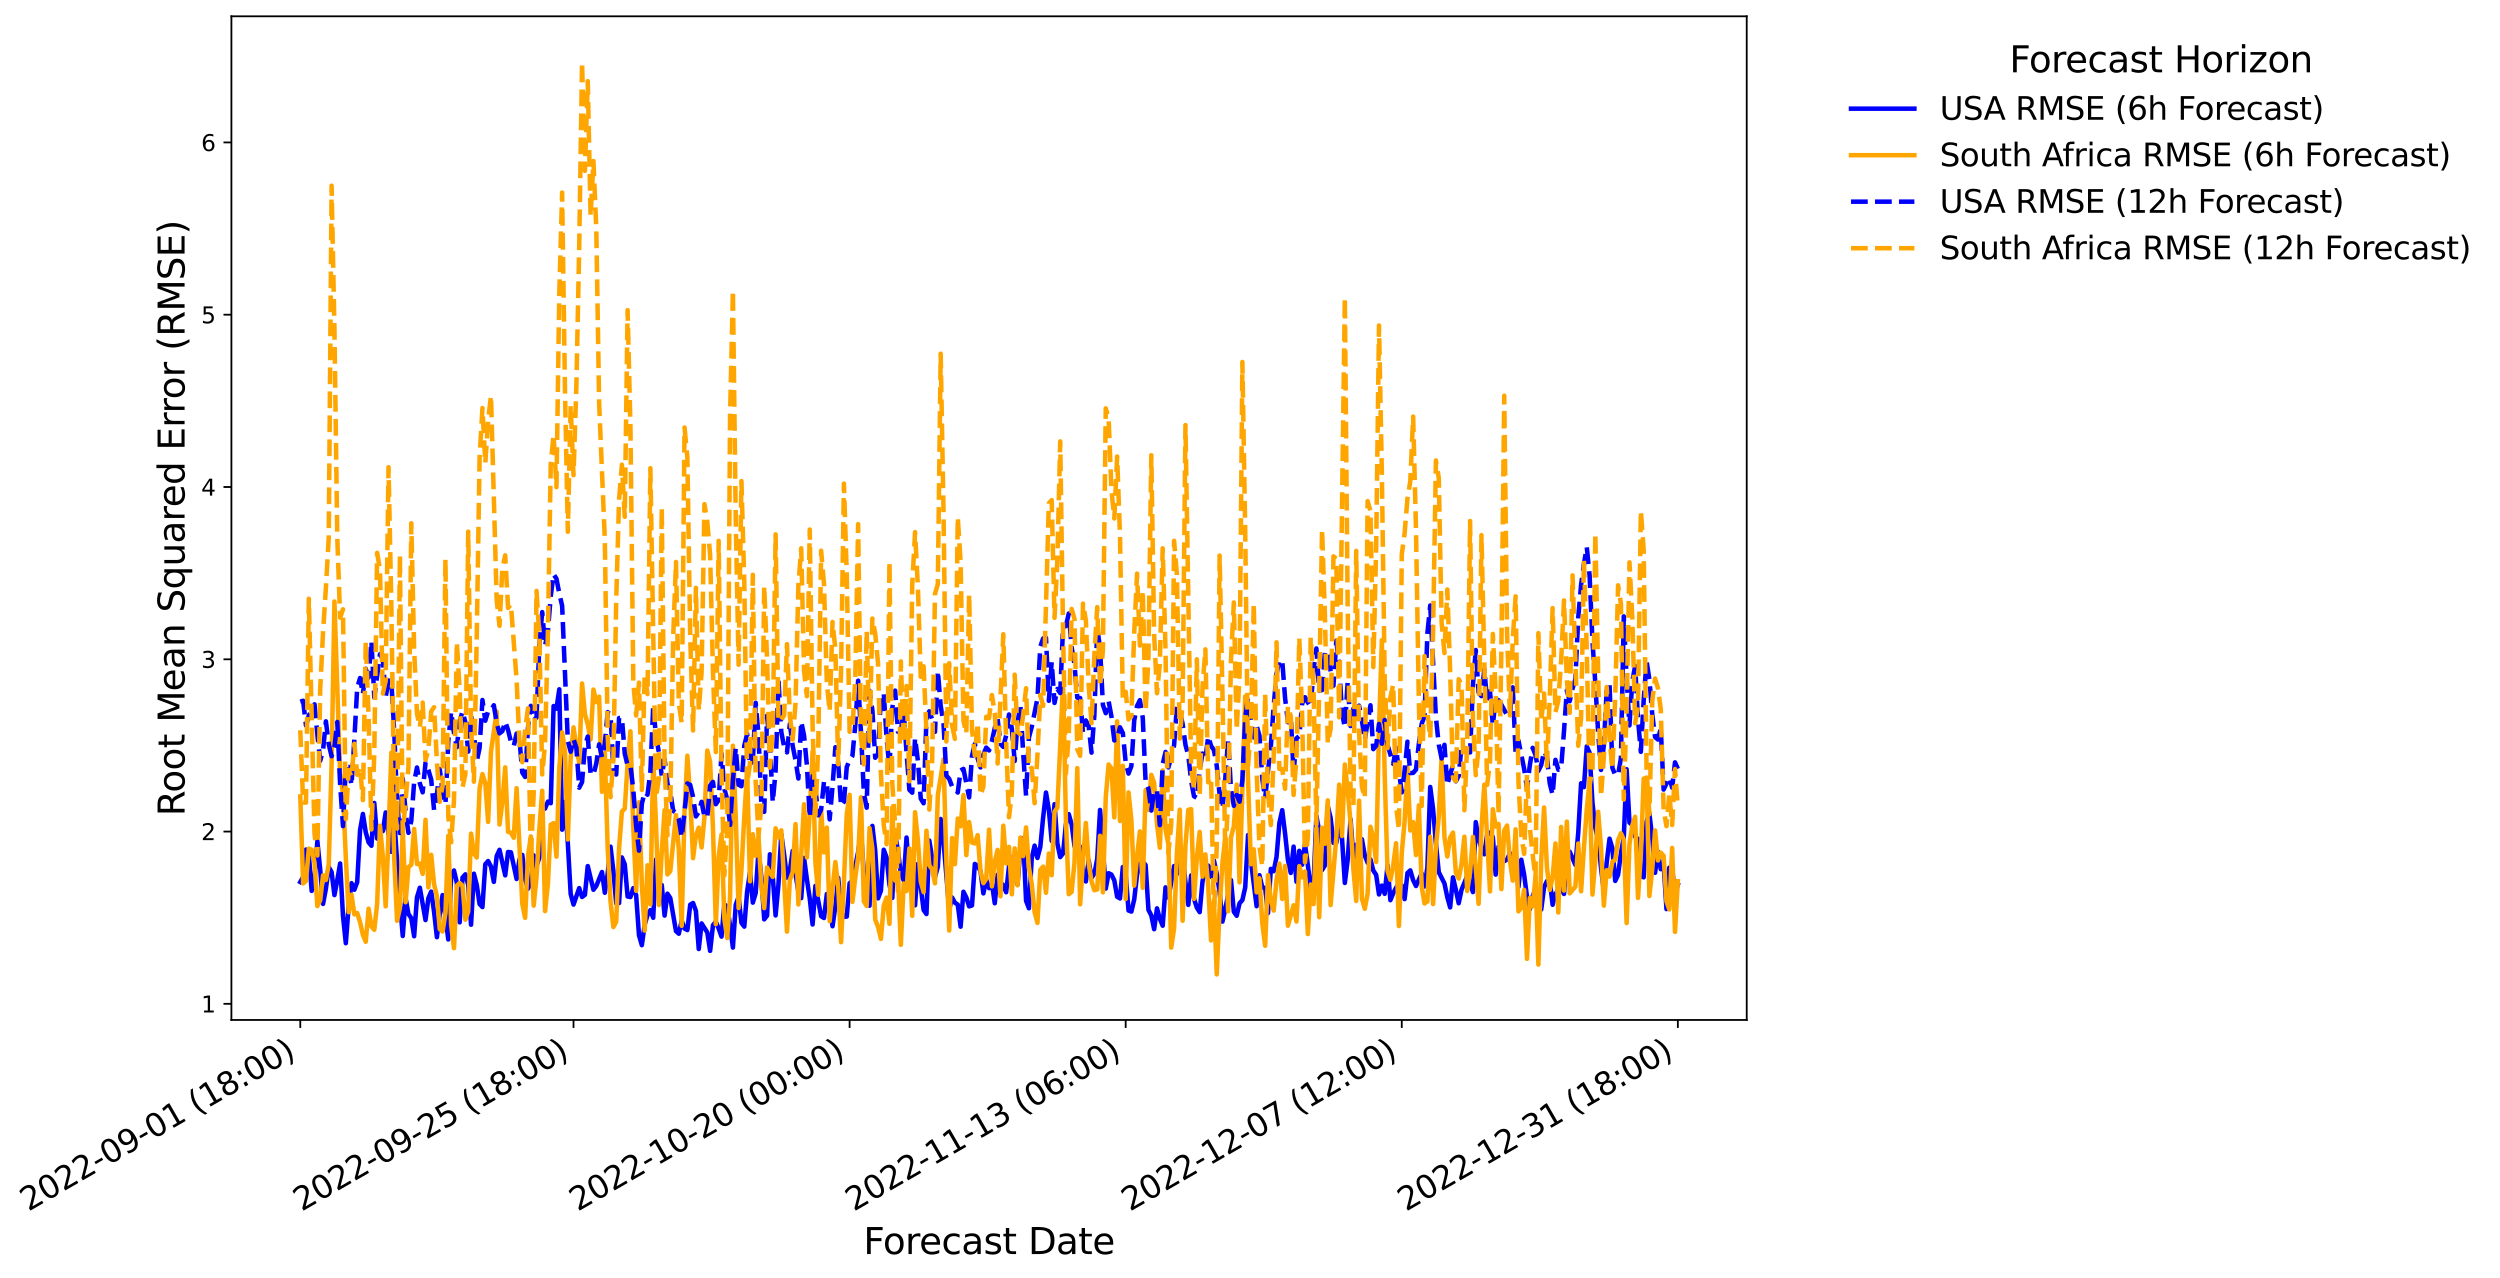<?xml version="1.0" encoding="utf-8" standalone="no"?>
<!DOCTYPE svg PUBLIC "-//W3C//DTD SVG 1.1//EN"
  "http://www.w3.org/Graphics/SVG/1.1/DTD/svg11.dtd">
<svg xmlns:xlink="http://www.w3.org/1999/xlink" width="1104.717pt" height="564.68pt" viewBox="0 0 1104.717 564.68" xmlns="http://www.w3.org/2000/svg" version="1.1">
 <defs>
  <style type="text/css">*{stroke-linejoin: round; stroke-linecap: butt}</style>
 </defs>
 <g id="figure_1">
  <g id="patch_1">
   <path d="M 0 564.68 
L 1104.717 564.68 
L 1104.717 0 
L 0 0 
z
" style="fill: #ffffff"/>
  </g>
  <g id="axes_1">
   <g id="patch_2">
    <path d="M 102.255 450.72 
L 771.855 450.72 
L 771.855 7.2 
L 102.255 7.2 
z
" style="fill: #ffffff"/>
   </g>
   <g id="matplotlib.axis_1">
    <g id="xtick_1">
     <g id="line2d_1">
      <defs>
       <path id="m20e244bf07" d="M 0 0 
L 0 3.5 
" style="stroke: #000000; stroke-width: 0.8"/>
      </defs>
      <g>
       <use xlink:href="#m20e244bf07" x="132.691" y="450.72" style="stroke: #000000; stroke-width: 0.8"/>
      </g>
     </g>
     <g id="text_1">
      <!-- 2022-09-01 (18:00) -->
      <g transform="translate(12.519 535.474) rotate(-30) scale(0.14 -0.14)">
       <defs>
        <path id="DejaVuSans-32" d="M 1228 531 
L 3431 531 
L 3431 0 
L 469 0 
L 469 531 
Q 828 903 1448 1529 
Q 2069 2156 2228 2338 
Q 2531 2678 2651 2914 
Q 2772 3150 2772 3378 
Q 2772 3750 2511 3984 
Q 2250 4219 1831 4219 
Q 1534 4219 1204 4116 
Q 875 4013 500 3803 
L 500 4441 
Q 881 4594 1212 4672 
Q 1544 4750 1819 4750 
Q 2544 4750 2975 4387 
Q 3406 4025 3406 3419 
Q 3406 3131 3298 2873 
Q 3191 2616 2906 2266 
Q 2828 2175 2409 1742 
Q 1991 1309 1228 531 
z
" transform="scale(0.016)"/>
        <path id="DejaVuSans-30" d="M 2034 4250 
Q 1547 4250 1301 3770 
Q 1056 3291 1056 2328 
Q 1056 1369 1301 889 
Q 1547 409 2034 409 
Q 2525 409 2770 889 
Q 3016 1369 3016 2328 
Q 3016 3291 2770 3770 
Q 2525 4250 2034 4250 
z
M 2034 4750 
Q 2819 4750 3233 4129 
Q 3647 3509 3647 2328 
Q 3647 1150 3233 529 
Q 2819 -91 2034 -91 
Q 1250 -91 836 529 
Q 422 1150 422 2328 
Q 422 3509 836 4129 
Q 1250 4750 2034 4750 
z
" transform="scale(0.016)"/>
        <path id="DejaVuSans-2d" d="M 313 2009 
L 1997 2009 
L 1997 1497 
L 313 1497 
L 313 2009 
z
" transform="scale(0.016)"/>
        <path id="DejaVuSans-39" d="M 703 97 
L 703 672 
Q 941 559 1184 500 
Q 1428 441 1663 441 
Q 2288 441 2617 861 
Q 2947 1281 2994 2138 
Q 2813 1869 2534 1725 
Q 2256 1581 1919 1581 
Q 1219 1581 811 2004 
Q 403 2428 403 3163 
Q 403 3881 828 4315 
Q 1253 4750 1959 4750 
Q 2769 4750 3195 4129 
Q 3622 3509 3622 2328 
Q 3622 1225 3098 567 
Q 2575 -91 1691 -91 
Q 1453 -91 1209 -44 
Q 966 3 703 97 
z
M 1959 2075 
Q 2384 2075 2632 2365 
Q 2881 2656 2881 3163 
Q 2881 3666 2632 3958 
Q 2384 4250 1959 4250 
Q 1534 4250 1286 3958 
Q 1038 3666 1038 3163 
Q 1038 2656 1286 2365 
Q 1534 2075 1959 2075 
z
" transform="scale(0.016)"/>
        <path id="DejaVuSans-31" d="M 794 531 
L 1825 531 
L 1825 4091 
L 703 3866 
L 703 4441 
L 1819 4666 
L 2450 4666 
L 2450 531 
L 3481 531 
L 3481 0 
L 794 0 
L 794 531 
z
" transform="scale(0.016)"/>
        <path id="DejaVuSans-20" transform="scale(0.016)"/>
        <path id="DejaVuSans-28" d="M 1984 4856 
Q 1566 4138 1362 3434 
Q 1159 2731 1159 2009 
Q 1159 1288 1364 580 
Q 1569 -128 1984 -844 
L 1484 -844 
Q 1016 -109 783 600 
Q 550 1309 550 2009 
Q 550 2706 781 3412 
Q 1013 4119 1484 4856 
L 1984 4856 
z
" transform="scale(0.016)"/>
        <path id="DejaVuSans-38" d="M 2034 2216 
Q 1584 2216 1326 1975 
Q 1069 1734 1069 1313 
Q 1069 891 1326 650 
Q 1584 409 2034 409 
Q 2484 409 2743 651 
Q 3003 894 3003 1313 
Q 3003 1734 2745 1975 
Q 2488 2216 2034 2216 
z
M 1403 2484 
Q 997 2584 770 2862 
Q 544 3141 544 3541 
Q 544 4100 942 4425 
Q 1341 4750 2034 4750 
Q 2731 4750 3128 4425 
Q 3525 4100 3525 3541 
Q 3525 3141 3298 2862 
Q 3072 2584 2669 2484 
Q 3125 2378 3379 2068 
Q 3634 1759 3634 1313 
Q 3634 634 3220 271 
Q 2806 -91 2034 -91 
Q 1263 -91 848 271 
Q 434 634 434 1313 
Q 434 1759 690 2068 
Q 947 2378 1403 2484 
z
M 1172 3481 
Q 1172 3119 1398 2916 
Q 1625 2713 2034 2713 
Q 2441 2713 2670 2916 
Q 2900 3119 2900 3481 
Q 2900 3844 2670 4047 
Q 2441 4250 2034 4250 
Q 1625 4250 1398 4047 
Q 1172 3844 1172 3481 
z
" transform="scale(0.016)"/>
        <path id="DejaVuSans-3a" d="M 750 794 
L 1409 794 
L 1409 0 
L 750 0 
L 750 794 
z
M 750 3309 
L 1409 3309 
L 1409 2516 
L 750 2516 
L 750 3309 
z
" transform="scale(0.016)"/>
        <path id="DejaVuSans-29" d="M 513 4856 
L 1013 4856 
Q 1481 4119 1714 3412 
Q 1947 2706 1947 2009 
Q 1947 1309 1714 600 
Q 1481 -109 1013 -844 
L 513 -844 
Q 928 -128 1133 580 
Q 1338 1288 1338 2009 
Q 1338 2731 1133 3434 
Q 928 4138 513 4856 
z
" transform="scale(0.016)"/>
       </defs>
       <use xlink:href="#DejaVuSans-32"/>
       <use xlink:href="#DejaVuSans-30" transform="translate(63.623 0)"/>
       <use xlink:href="#DejaVuSans-32" transform="translate(127.246 0)"/>
       <use xlink:href="#DejaVuSans-32" transform="translate(190.869 0)"/>
       <use xlink:href="#DejaVuSans-2d" transform="translate(254.492 0)"/>
       <use xlink:href="#DejaVuSans-30" transform="translate(290.576 0)"/>
       <use xlink:href="#DejaVuSans-39" transform="translate(354.199 0)"/>
       <use xlink:href="#DejaVuSans-2d" transform="translate(417.822 0)"/>
       <use xlink:href="#DejaVuSans-30" transform="translate(453.906 0)"/>
       <use xlink:href="#DejaVuSans-31" transform="translate(517.529 0)"/>
       <use xlink:href="#DejaVuSans-20" transform="translate(581.152 0)"/>
       <use xlink:href="#DejaVuSans-28" transform="translate(612.939 0)"/>
       <use xlink:href="#DejaVuSans-31" transform="translate(651.953 0)"/>
       <use xlink:href="#DejaVuSans-38" transform="translate(715.576 0)"/>
       <use xlink:href="#DejaVuSans-3a" transform="translate(779.199 0)"/>
       <use xlink:href="#DejaVuSans-30" transform="translate(812.891 0)"/>
       <use xlink:href="#DejaVuSans-30" transform="translate(876.514 0)"/>
       <use xlink:href="#DejaVuSans-29" transform="translate(940.137 0)"/>
      </g>
     </g>
    </g>
    <g id="xtick_2">
     <g id="line2d_2">
      <g>
       <use xlink:href="#m20e244bf07" x="253.43" y="450.72" style="stroke: #000000; stroke-width: 0.8"/>
      </g>
     </g>
     <g id="text_2">
      <!-- 2022-09-25 (18:00) -->
      <g transform="translate(133.258 535.474) rotate(-30) scale(0.14 -0.14)">
       <defs>
        <path id="DejaVuSans-35" d="M 691 4666 
L 3169 4666 
L 3169 4134 
L 1269 4134 
L 1269 2991 
Q 1406 3038 1543 3061 
Q 1681 3084 1819 3084 
Q 2600 3084 3056 2656 
Q 3513 2228 3513 1497 
Q 3513 744 3044 326 
Q 2575 -91 1722 -91 
Q 1428 -91 1123 -41 
Q 819 9 494 109 
L 494 744 
Q 775 591 1075 516 
Q 1375 441 1709 441 
Q 2250 441 2565 725 
Q 2881 1009 2881 1497 
Q 2881 1984 2565 2268 
Q 2250 2553 1709 2553 
Q 1456 2553 1204 2497 
Q 953 2441 691 2322 
L 691 4666 
z
" transform="scale(0.016)"/>
       </defs>
       <use xlink:href="#DejaVuSans-32"/>
       <use xlink:href="#DejaVuSans-30" transform="translate(63.623 0)"/>
       <use xlink:href="#DejaVuSans-32" transform="translate(127.246 0)"/>
       <use xlink:href="#DejaVuSans-32" transform="translate(190.869 0)"/>
       <use xlink:href="#DejaVuSans-2d" transform="translate(254.492 0)"/>
       <use xlink:href="#DejaVuSans-30" transform="translate(290.576 0)"/>
       <use xlink:href="#DejaVuSans-39" transform="translate(354.199 0)"/>
       <use xlink:href="#DejaVuSans-2d" transform="translate(417.822 0)"/>
       <use xlink:href="#DejaVuSans-32" transform="translate(453.906 0)"/>
       <use xlink:href="#DejaVuSans-35" transform="translate(517.529 0)"/>
       <use xlink:href="#DejaVuSans-20" transform="translate(581.152 0)"/>
       <use xlink:href="#DejaVuSans-28" transform="translate(612.939 0)"/>
       <use xlink:href="#DejaVuSans-31" transform="translate(651.953 0)"/>
       <use xlink:href="#DejaVuSans-38" transform="translate(715.576 0)"/>
       <use xlink:href="#DejaVuSans-3a" transform="translate(779.199 0)"/>
       <use xlink:href="#DejaVuSans-30" transform="translate(812.891 0)"/>
       <use xlink:href="#DejaVuSans-30" transform="translate(876.514 0)"/>
       <use xlink:href="#DejaVuSans-29" transform="translate(940.137 0)"/>
      </g>
     </g>
    </g>
    <g id="xtick_3">
     <g id="line2d_3">
      <g>
       <use xlink:href="#m20e244bf07" x="375.427" y="450.72" style="stroke: #000000; stroke-width: 0.8"/>
      </g>
     </g>
     <g id="text_3">
      <!-- 2022-10-20 (00:00) -->
      <g transform="translate(255.255 535.474) rotate(-30) scale(0.14 -0.14)">
       <use xlink:href="#DejaVuSans-32"/>
       <use xlink:href="#DejaVuSans-30" transform="translate(63.623 0)"/>
       <use xlink:href="#DejaVuSans-32" transform="translate(127.246 0)"/>
       <use xlink:href="#DejaVuSans-32" transform="translate(190.869 0)"/>
       <use xlink:href="#DejaVuSans-2d" transform="translate(254.492 0)"/>
       <use xlink:href="#DejaVuSans-31" transform="translate(290.576 0)"/>
       <use xlink:href="#DejaVuSans-30" transform="translate(354.199 0)"/>
       <use xlink:href="#DejaVuSans-2d" transform="translate(417.822 0)"/>
       <use xlink:href="#DejaVuSans-32" transform="translate(453.906 0)"/>
       <use xlink:href="#DejaVuSans-30" transform="translate(517.529 0)"/>
       <use xlink:href="#DejaVuSans-20" transform="translate(581.152 0)"/>
       <use xlink:href="#DejaVuSans-28" transform="translate(612.939 0)"/>
       <use xlink:href="#DejaVuSans-30" transform="translate(651.953 0)"/>
       <use xlink:href="#DejaVuSans-30" transform="translate(715.576 0)"/>
       <use xlink:href="#DejaVuSans-3a" transform="translate(779.199 0)"/>
       <use xlink:href="#DejaVuSans-30" transform="translate(812.891 0)"/>
       <use xlink:href="#DejaVuSans-30" transform="translate(876.514 0)"/>
       <use xlink:href="#DejaVuSans-29" transform="translate(940.137 0)"/>
      </g>
     </g>
    </g>
    <g id="xtick_4">
     <g id="line2d_4">
      <g>
       <use xlink:href="#m20e244bf07" x="497.424" y="450.72" style="stroke: #000000; stroke-width: 0.8"/>
      </g>
     </g>
     <g id="text_4">
      <!-- 2022-11-13 (06:00) -->
      <g transform="translate(377.252 535.474) rotate(-30) scale(0.14 -0.14)">
       <defs>
        <path id="DejaVuSans-33" d="M 2597 2516 
Q 3050 2419 3304 2112 
Q 3559 1806 3559 1356 
Q 3559 666 3084 287 
Q 2609 -91 1734 -91 
Q 1441 -91 1130 -33 
Q 819 25 488 141 
L 488 750 
Q 750 597 1062 519 
Q 1375 441 1716 441 
Q 2309 441 2620 675 
Q 2931 909 2931 1356 
Q 2931 1769 2642 2001 
Q 2353 2234 1838 2234 
L 1294 2234 
L 1294 2753 
L 1863 2753 
Q 2328 2753 2575 2939 
Q 2822 3125 2822 3475 
Q 2822 3834 2567 4026 
Q 2313 4219 1838 4219 
Q 1578 4219 1281 4162 
Q 984 4106 628 3988 
L 628 4550 
Q 988 4650 1302 4700 
Q 1616 4750 1894 4750 
Q 2613 4750 3031 4423 
Q 3450 4097 3450 3541 
Q 3450 3153 3228 2886 
Q 3006 2619 2597 2516 
z
" transform="scale(0.016)"/>
        <path id="DejaVuSans-36" d="M 2113 2584 
Q 1688 2584 1439 2293 
Q 1191 2003 1191 1497 
Q 1191 994 1439 701 
Q 1688 409 2113 409 
Q 2538 409 2786 701 
Q 3034 994 3034 1497 
Q 3034 2003 2786 2293 
Q 2538 2584 2113 2584 
z
M 3366 4563 
L 3366 3988 
Q 3128 4100 2886 4159 
Q 2644 4219 2406 4219 
Q 1781 4219 1451 3797 
Q 1122 3375 1075 2522 
Q 1259 2794 1537 2939 
Q 1816 3084 2150 3084 
Q 2853 3084 3261 2657 
Q 3669 2231 3669 1497 
Q 3669 778 3244 343 
Q 2819 -91 2113 -91 
Q 1303 -91 875 529 
Q 447 1150 447 2328 
Q 447 3434 972 4092 
Q 1497 4750 2381 4750 
Q 2619 4750 2861 4703 
Q 3103 4656 3366 4563 
z
" transform="scale(0.016)"/>
       </defs>
       <use xlink:href="#DejaVuSans-32"/>
       <use xlink:href="#DejaVuSans-30" transform="translate(63.623 0)"/>
       <use xlink:href="#DejaVuSans-32" transform="translate(127.246 0)"/>
       <use xlink:href="#DejaVuSans-32" transform="translate(190.869 0)"/>
       <use xlink:href="#DejaVuSans-2d" transform="translate(254.492 0)"/>
       <use xlink:href="#DejaVuSans-31" transform="translate(290.576 0)"/>
       <use xlink:href="#DejaVuSans-31" transform="translate(354.199 0)"/>
       <use xlink:href="#DejaVuSans-2d" transform="translate(417.822 0)"/>
       <use xlink:href="#DejaVuSans-31" transform="translate(453.906 0)"/>
       <use xlink:href="#DejaVuSans-33" transform="translate(517.529 0)"/>
       <use xlink:href="#DejaVuSans-20" transform="translate(581.152 0)"/>
       <use xlink:href="#DejaVuSans-28" transform="translate(612.939 0)"/>
       <use xlink:href="#DejaVuSans-30" transform="translate(651.953 0)"/>
       <use xlink:href="#DejaVuSans-36" transform="translate(715.576 0)"/>
       <use xlink:href="#DejaVuSans-3a" transform="translate(779.199 0)"/>
       <use xlink:href="#DejaVuSans-30" transform="translate(812.891 0)"/>
       <use xlink:href="#DejaVuSans-30" transform="translate(876.514 0)"/>
       <use xlink:href="#DejaVuSans-29" transform="translate(940.137 0)"/>
      </g>
     </g>
    </g>
    <g id="xtick_5">
     <g id="line2d_5">
      <g>
       <use xlink:href="#m20e244bf07" x="619.421" y="450.72" style="stroke: #000000; stroke-width: 0.8"/>
      </g>
     </g>
     <g id="text_5">
      <!-- 2022-12-07 (12:00) -->
      <g transform="translate(499.249 535.474) rotate(-30) scale(0.14 -0.14)">
       <defs>
        <path id="DejaVuSans-37" d="M 525 4666 
L 3525 4666 
L 3525 4397 
L 1831 0 
L 1172 0 
L 2766 4134 
L 525 4134 
L 525 4666 
z
" transform="scale(0.016)"/>
       </defs>
       <use xlink:href="#DejaVuSans-32"/>
       <use xlink:href="#DejaVuSans-30" transform="translate(63.623 0)"/>
       <use xlink:href="#DejaVuSans-32" transform="translate(127.246 0)"/>
       <use xlink:href="#DejaVuSans-32" transform="translate(190.869 0)"/>
       <use xlink:href="#DejaVuSans-2d" transform="translate(254.492 0)"/>
       <use xlink:href="#DejaVuSans-31" transform="translate(290.576 0)"/>
       <use xlink:href="#DejaVuSans-32" transform="translate(354.199 0)"/>
       <use xlink:href="#DejaVuSans-2d" transform="translate(417.822 0)"/>
       <use xlink:href="#DejaVuSans-30" transform="translate(453.906 0)"/>
       <use xlink:href="#DejaVuSans-37" transform="translate(517.529 0)"/>
       <use xlink:href="#DejaVuSans-20" transform="translate(581.152 0)"/>
       <use xlink:href="#DejaVuSans-28" transform="translate(612.939 0)"/>
       <use xlink:href="#DejaVuSans-31" transform="translate(651.953 0)"/>
       <use xlink:href="#DejaVuSans-32" transform="translate(715.576 0)"/>
       <use xlink:href="#DejaVuSans-3a" transform="translate(779.199 0)"/>
       <use xlink:href="#DejaVuSans-30" transform="translate(812.891 0)"/>
       <use xlink:href="#DejaVuSans-30" transform="translate(876.514 0)"/>
       <use xlink:href="#DejaVuSans-29" transform="translate(940.137 0)"/>
      </g>
     </g>
    </g>
    <g id="xtick_6">
     <g id="line2d_6">
      <g>
       <use xlink:href="#m20e244bf07" x="741.418" y="450.72" style="stroke: #000000; stroke-width: 0.8"/>
      </g>
     </g>
     <g id="text_6">
      <!-- 2022-12-31 (18:00) -->
      <g transform="translate(621.246 535.474) rotate(-30) scale(0.14 -0.14)">
       <use xlink:href="#DejaVuSans-32"/>
       <use xlink:href="#DejaVuSans-30" transform="translate(63.623 0)"/>
       <use xlink:href="#DejaVuSans-32" transform="translate(127.246 0)"/>
       <use xlink:href="#DejaVuSans-32" transform="translate(190.869 0)"/>
       <use xlink:href="#DejaVuSans-2d" transform="translate(254.492 0)"/>
       <use xlink:href="#DejaVuSans-31" transform="translate(290.576 0)"/>
       <use xlink:href="#DejaVuSans-32" transform="translate(354.199 0)"/>
       <use xlink:href="#DejaVuSans-2d" transform="translate(417.822 0)"/>
       <use xlink:href="#DejaVuSans-33" transform="translate(453.906 0)"/>
       <use xlink:href="#DejaVuSans-31" transform="translate(517.529 0)"/>
       <use xlink:href="#DejaVuSans-20" transform="translate(581.152 0)"/>
       <use xlink:href="#DejaVuSans-28" transform="translate(612.939 0)"/>
       <use xlink:href="#DejaVuSans-31" transform="translate(651.953 0)"/>
       <use xlink:href="#DejaVuSans-38" transform="translate(715.576 0)"/>
       <use xlink:href="#DejaVuSans-3a" transform="translate(779.199 0)"/>
       <use xlink:href="#DejaVuSans-30" transform="translate(812.891 0)"/>
       <use xlink:href="#DejaVuSans-30" transform="translate(876.514 0)"/>
       <use xlink:href="#DejaVuSans-29" transform="translate(940.137 0)"/>
      </g>
     </g>
    </g>
    <g id="text_7">
     <!-- Forecast Date -->
     <g transform="translate(381.548 554.153) scale(0.16 -0.16)">
      <defs>
       <path id="DejaVuSans-46" d="M 628 4666 
L 3309 4666 
L 3309 4134 
L 1259 4134 
L 1259 2759 
L 3109 2759 
L 3109 2228 
L 1259 2228 
L 1259 0 
L 628 0 
L 628 4666 
z
" transform="scale(0.016)"/>
       <path id="DejaVuSans-6f" d="M 1959 3097 
Q 1497 3097 1228 2736 
Q 959 2375 959 1747 
Q 959 1119 1226 758 
Q 1494 397 1959 397 
Q 2419 397 2687 759 
Q 2956 1122 2956 1747 
Q 2956 2369 2687 2733 
Q 2419 3097 1959 3097 
z
M 1959 3584 
Q 2709 3584 3137 3096 
Q 3566 2609 3566 1747 
Q 3566 888 3137 398 
Q 2709 -91 1959 -91 
Q 1206 -91 779 398 
Q 353 888 353 1747 
Q 353 2609 779 3096 
Q 1206 3584 1959 3584 
z
" transform="scale(0.016)"/>
       <path id="DejaVuSans-72" d="M 2631 2963 
Q 2534 3019 2420 3045 
Q 2306 3072 2169 3072 
Q 1681 3072 1420 2755 
Q 1159 2438 1159 1844 
L 1159 0 
L 581 0 
L 581 3500 
L 1159 3500 
L 1159 2956 
Q 1341 3275 1631 3429 
Q 1922 3584 2338 3584 
Q 2397 3584 2469 3576 
Q 2541 3569 2628 3553 
L 2631 2963 
z
" transform="scale(0.016)"/>
       <path id="DejaVuSans-65" d="M 3597 1894 
L 3597 1613 
L 953 1613 
Q 991 1019 1311 708 
Q 1631 397 2203 397 
Q 2534 397 2845 478 
Q 3156 559 3463 722 
L 3463 178 
Q 3153 47 2828 -22 
Q 2503 -91 2169 -91 
Q 1331 -91 842 396 
Q 353 884 353 1716 
Q 353 2575 817 3079 
Q 1281 3584 2069 3584 
Q 2775 3584 3186 3129 
Q 3597 2675 3597 1894 
z
M 3022 2063 
Q 3016 2534 2758 2815 
Q 2500 3097 2075 3097 
Q 1594 3097 1305 2825 
Q 1016 2553 972 2059 
L 3022 2063 
z
" transform="scale(0.016)"/>
       <path id="DejaVuSans-63" d="M 3122 3366 
L 3122 2828 
Q 2878 2963 2633 3030 
Q 2388 3097 2138 3097 
Q 1578 3097 1268 2742 
Q 959 2388 959 1747 
Q 959 1106 1268 751 
Q 1578 397 2138 397 
Q 2388 397 2633 464 
Q 2878 531 3122 666 
L 3122 134 
Q 2881 22 2623 -34 
Q 2366 -91 2075 -91 
Q 1284 -91 818 406 
Q 353 903 353 1747 
Q 353 2603 823 3093 
Q 1294 3584 2113 3584 
Q 2378 3584 2631 3529 
Q 2884 3475 3122 3366 
z
" transform="scale(0.016)"/>
       <path id="DejaVuSans-61" d="M 2194 1759 
Q 1497 1759 1228 1600 
Q 959 1441 959 1056 
Q 959 750 1161 570 
Q 1363 391 1709 391 
Q 2188 391 2477 730 
Q 2766 1069 2766 1631 
L 2766 1759 
L 2194 1759 
z
M 3341 1997 
L 3341 0 
L 2766 0 
L 2766 531 
Q 2569 213 2275 61 
Q 1981 -91 1556 -91 
Q 1019 -91 701 211 
Q 384 513 384 1019 
Q 384 1609 779 1909 
Q 1175 2209 1959 2209 
L 2766 2209 
L 2766 2266 
Q 2766 2663 2505 2880 
Q 2244 3097 1772 3097 
Q 1472 3097 1187 3025 
Q 903 2953 641 2809 
L 641 3341 
Q 956 3463 1253 3523 
Q 1550 3584 1831 3584 
Q 2591 3584 2966 3190 
Q 3341 2797 3341 1997 
z
" transform="scale(0.016)"/>
       <path id="DejaVuSans-73" d="M 2834 3397 
L 2834 2853 
Q 2591 2978 2328 3040 
Q 2066 3103 1784 3103 
Q 1356 3103 1142 2972 
Q 928 2841 928 2578 
Q 928 2378 1081 2264 
Q 1234 2150 1697 2047 
L 1894 2003 
Q 2506 1872 2764 1633 
Q 3022 1394 3022 966 
Q 3022 478 2636 193 
Q 2250 -91 1575 -91 
Q 1294 -91 989 -36 
Q 684 19 347 128 
L 347 722 
Q 666 556 975 473 
Q 1284 391 1588 391 
Q 1994 391 2212 530 
Q 2431 669 2431 922 
Q 2431 1156 2273 1281 
Q 2116 1406 1581 1522 
L 1381 1569 
Q 847 1681 609 1914 
Q 372 2147 372 2553 
Q 372 3047 722 3315 
Q 1072 3584 1716 3584 
Q 2034 3584 2315 3537 
Q 2597 3491 2834 3397 
z
" transform="scale(0.016)"/>
       <path id="DejaVuSans-74" d="M 1172 4494 
L 1172 3500 
L 2356 3500 
L 2356 3053 
L 1172 3053 
L 1172 1153 
Q 1172 725 1289 603 
Q 1406 481 1766 481 
L 2356 481 
L 2356 0 
L 1766 0 
Q 1100 0 847 248 
Q 594 497 594 1153 
L 594 3053 
L 172 3053 
L 172 3500 
L 594 3500 
L 594 4494 
L 1172 4494 
z
" transform="scale(0.016)"/>
       <path id="DejaVuSans-44" d="M 1259 4147 
L 1259 519 
L 2022 519 
Q 2988 519 3436 956 
Q 3884 1394 3884 2338 
Q 3884 3275 3436 3711 
Q 2988 4147 2022 4147 
L 1259 4147 
z
M 628 4666 
L 1925 4666 
Q 3281 4666 3915 4102 
Q 4550 3538 4550 2338 
Q 4550 1131 3912 565 
Q 3275 0 1925 0 
L 628 0 
L 628 4666 
z
" transform="scale(0.016)"/>
      </defs>
      <use xlink:href="#DejaVuSans-46"/>
      <use xlink:href="#DejaVuSans-6f" transform="translate(53.895 0)"/>
      <use xlink:href="#DejaVuSans-72" transform="translate(115.076 0)"/>
      <use xlink:href="#DejaVuSans-65" transform="translate(153.939 0)"/>
      <use xlink:href="#DejaVuSans-63" transform="translate(215.463 0)"/>
      <use xlink:href="#DejaVuSans-61" transform="translate(270.443 0)"/>
      <use xlink:href="#DejaVuSans-73" transform="translate(331.723 0)"/>
      <use xlink:href="#DejaVuSans-74" transform="translate(383.822 0)"/>
      <use xlink:href="#DejaVuSans-20" transform="translate(423.031 0)"/>
      <use xlink:href="#DejaVuSans-44" transform="translate(454.818 0)"/>
      <use xlink:href="#DejaVuSans-61" transform="translate(531.82 0)"/>
      <use xlink:href="#DejaVuSans-74" transform="translate(593.1 0)"/>
      <use xlink:href="#DejaVuSans-65" transform="translate(632.309 0)"/>
     </g>
    </g>
   </g>
   <g id="matplotlib.axis_2">
    <g id="ytick_1">
     <g id="line2d_7">
      <defs>
       <path id="m7b0dd8d097" d="M 0 0 
L -3.5 0 
" style="stroke: #000000; stroke-width: 0.8"/>
      </defs>
      <g>
       <use xlink:href="#m7b0dd8d097" x="102.255" y="443.581" style="stroke: #000000; stroke-width: 0.8"/>
      </g>
     </g>
     <g id="text_8">
      <!-- 1 -->
      <g transform="translate(88.892 447.381) scale(0.1 -0.1)">
       <use xlink:href="#DejaVuSans-31"/>
      </g>
     </g>
    </g>
    <g id="ytick_2">
     <g id="line2d_8">
      <g>
       <use xlink:href="#m7b0dd8d097" x="102.255" y="367.453" style="stroke: #000000; stroke-width: 0.8"/>
      </g>
     </g>
     <g id="text_9">
      <!-- 2 -->
      <g transform="translate(88.892 371.253) scale(0.1 -0.1)">
       <use xlink:href="#DejaVuSans-32"/>
      </g>
     </g>
    </g>
    <g id="ytick_3">
     <g id="line2d_9">
      <g>
       <use xlink:href="#m7b0dd8d097" x="102.255" y="291.325" style="stroke: #000000; stroke-width: 0.8"/>
      </g>
     </g>
     <g id="text_10">
      <!-- 3 -->
      <g transform="translate(88.892 295.125) scale(0.1 -0.1)">
       <use xlink:href="#DejaVuSans-33"/>
      </g>
     </g>
    </g>
    <g id="ytick_4">
     <g id="line2d_10">
      <g>
       <use xlink:href="#m7b0dd8d097" x="102.255" y="215.197" style="stroke: #000000; stroke-width: 0.8"/>
      </g>
     </g>
     <g id="text_11">
      <!-- 4 -->
      <g transform="translate(88.892 218.996) scale(0.1 -0.1)">
       <defs>
        <path id="DejaVuSans-34" d="M 2419 4116 
L 825 1625 
L 2419 1625 
L 2419 4116 
z
M 2253 4666 
L 3047 4666 
L 3047 1625 
L 3713 1625 
L 3713 1100 
L 3047 1100 
L 3047 0 
L 2419 0 
L 2419 1100 
L 313 1100 
L 313 1709 
L 2253 4666 
z
" transform="scale(0.016)"/>
       </defs>
       <use xlink:href="#DejaVuSans-34"/>
      </g>
     </g>
    </g>
    <g id="ytick_5">
     <g id="line2d_11">
      <g>
       <use xlink:href="#m7b0dd8d097" x="102.255" y="139.069" style="stroke: #000000; stroke-width: 0.8"/>
      </g>
     </g>
     <g id="text_12">
      <!-- 5 -->
      <g transform="translate(88.892 142.868) scale(0.1 -0.1)">
       <use xlink:href="#DejaVuSans-35"/>
      </g>
     </g>
    </g>
    <g id="ytick_6">
     <g id="line2d_12">
      <g>
       <use xlink:href="#m7b0dd8d097" x="102.255" y="62.941" style="stroke: #000000; stroke-width: 0.8"/>
      </g>
     </g>
     <g id="text_13">
      <!-- 6 -->
      <g transform="translate(88.892 66.74) scale(0.1 -0.1)">
       <use xlink:href="#DejaVuSans-36"/>
      </g>
     </g>
    </g>
    <g id="text_14">
     <!-- Root Mean Squared Error (RMSE) -->
     <g transform="translate(81.565 360.626) rotate(-90) scale(0.16 -0.16)">
      <defs>
       <path id="DejaVuSans-52" d="M 2841 2188 
Q 3044 2119 3236 1894 
Q 3428 1669 3622 1275 
L 4263 0 
L 3584 0 
L 2988 1197 
Q 2756 1666 2539 1819 
Q 2322 1972 1947 1972 
L 1259 1972 
L 1259 0 
L 628 0 
L 628 4666 
L 2053 4666 
Q 2853 4666 3247 4331 
Q 3641 3997 3641 3322 
Q 3641 2881 3436 2590 
Q 3231 2300 2841 2188 
z
M 1259 4147 
L 1259 2491 
L 2053 2491 
Q 2509 2491 2742 2702 
Q 2975 2913 2975 3322 
Q 2975 3731 2742 3939 
Q 2509 4147 2053 4147 
L 1259 4147 
z
" transform="scale(0.016)"/>
       <path id="DejaVuSans-4d" d="M 628 4666 
L 1569 4666 
L 2759 1491 
L 3956 4666 
L 4897 4666 
L 4897 0 
L 4281 0 
L 4281 4097 
L 3078 897 
L 2444 897 
L 1241 4097 
L 1241 0 
L 628 0 
L 628 4666 
z
" transform="scale(0.016)"/>
       <path id="DejaVuSans-6e" d="M 3513 2113 
L 3513 0 
L 2938 0 
L 2938 2094 
Q 2938 2591 2744 2837 
Q 2550 3084 2163 3084 
Q 1697 3084 1428 2787 
Q 1159 2491 1159 1978 
L 1159 0 
L 581 0 
L 581 3500 
L 1159 3500 
L 1159 2956 
Q 1366 3272 1645 3428 
Q 1925 3584 2291 3584 
Q 2894 3584 3203 3211 
Q 3513 2838 3513 2113 
z
" transform="scale(0.016)"/>
       <path id="DejaVuSans-53" d="M 3425 4513 
L 3425 3897 
Q 3066 4069 2747 4153 
Q 2428 4238 2131 4238 
Q 1616 4238 1336 4038 
Q 1056 3838 1056 3469 
Q 1056 3159 1242 3001 
Q 1428 2844 1947 2747 
L 2328 2669 
Q 3034 2534 3370 2195 
Q 3706 1856 3706 1288 
Q 3706 609 3251 259 
Q 2797 -91 1919 -91 
Q 1588 -91 1214 -16 
Q 841 59 441 206 
L 441 856 
Q 825 641 1194 531 
Q 1563 422 1919 422 
Q 2459 422 2753 634 
Q 3047 847 3047 1241 
Q 3047 1584 2836 1778 
Q 2625 1972 2144 2069 
L 1759 2144 
Q 1053 2284 737 2584 
Q 422 2884 422 3419 
Q 422 4038 858 4394 
Q 1294 4750 2059 4750 
Q 2388 4750 2728 4690 
Q 3069 4631 3425 4513 
z
" transform="scale(0.016)"/>
       <path id="DejaVuSans-71" d="M 947 1747 
Q 947 1113 1208 752 
Q 1469 391 1925 391 
Q 2381 391 2643 752 
Q 2906 1113 2906 1747 
Q 2906 2381 2643 2742 
Q 2381 3103 1925 3103 
Q 1469 3103 1208 2742 
Q 947 2381 947 1747 
z
M 2906 525 
Q 2725 213 2448 61 
Q 2172 -91 1784 -91 
Q 1150 -91 751 415 
Q 353 922 353 1747 
Q 353 2572 751 3078 
Q 1150 3584 1784 3584 
Q 2172 3584 2448 3432 
Q 2725 3281 2906 2969 
L 2906 3500 
L 3481 3500 
L 3481 -1331 
L 2906 -1331 
L 2906 525 
z
" transform="scale(0.016)"/>
       <path id="DejaVuSans-75" d="M 544 1381 
L 544 3500 
L 1119 3500 
L 1119 1403 
Q 1119 906 1312 657 
Q 1506 409 1894 409 
Q 2359 409 2629 706 
Q 2900 1003 2900 1516 
L 2900 3500 
L 3475 3500 
L 3475 0 
L 2900 0 
L 2900 538 
Q 2691 219 2414 64 
Q 2138 -91 1772 -91 
Q 1169 -91 856 284 
Q 544 659 544 1381 
z
M 1991 3584 
L 1991 3584 
z
" transform="scale(0.016)"/>
       <path id="DejaVuSans-64" d="M 2906 2969 
L 2906 4863 
L 3481 4863 
L 3481 0 
L 2906 0 
L 2906 525 
Q 2725 213 2448 61 
Q 2172 -91 1784 -91 
Q 1150 -91 751 415 
Q 353 922 353 1747 
Q 353 2572 751 3078 
Q 1150 3584 1784 3584 
Q 2172 3584 2448 3432 
Q 2725 3281 2906 2969 
z
M 947 1747 
Q 947 1113 1208 752 
Q 1469 391 1925 391 
Q 2381 391 2643 752 
Q 2906 1113 2906 1747 
Q 2906 2381 2643 2742 
Q 2381 3103 1925 3103 
Q 1469 3103 1208 2742 
Q 947 2381 947 1747 
z
" transform="scale(0.016)"/>
       <path id="DejaVuSans-45" d="M 628 4666 
L 3578 4666 
L 3578 4134 
L 1259 4134 
L 1259 2753 
L 3481 2753 
L 3481 2222 
L 1259 2222 
L 1259 531 
L 3634 531 
L 3634 0 
L 628 0 
L 628 4666 
z
" transform="scale(0.016)"/>
      </defs>
      <use xlink:href="#DejaVuSans-52"/>
      <use xlink:href="#DejaVuSans-6f" transform="translate(64.982 0)"/>
      <use xlink:href="#DejaVuSans-6f" transform="translate(126.164 0)"/>
      <use xlink:href="#DejaVuSans-74" transform="translate(187.346 0)"/>
      <use xlink:href="#DejaVuSans-20" transform="translate(226.555 0)"/>
      <use xlink:href="#DejaVuSans-4d" transform="translate(258.342 0)"/>
      <use xlink:href="#DejaVuSans-65" transform="translate(344.621 0)"/>
      <use xlink:href="#DejaVuSans-61" transform="translate(406.145 0)"/>
      <use xlink:href="#DejaVuSans-6e" transform="translate(467.424 0)"/>
      <use xlink:href="#DejaVuSans-20" transform="translate(530.803 0)"/>
      <use xlink:href="#DejaVuSans-53" transform="translate(562.59 0)"/>
      <use xlink:href="#DejaVuSans-71" transform="translate(626.066 0)"/>
      <use xlink:href="#DejaVuSans-75" transform="translate(689.543 0)"/>
      <use xlink:href="#DejaVuSans-61" transform="translate(752.922 0)"/>
      <use xlink:href="#DejaVuSans-72" transform="translate(814.201 0)"/>
      <use xlink:href="#DejaVuSans-65" transform="translate(853.064 0)"/>
      <use xlink:href="#DejaVuSans-64" transform="translate(914.588 0)"/>
      <use xlink:href="#DejaVuSans-20" transform="translate(978.064 0)"/>
      <use xlink:href="#DejaVuSans-45" transform="translate(1009.852 0)"/>
      <use xlink:href="#DejaVuSans-72" transform="translate(1073.035 0)"/>
      <use xlink:href="#DejaVuSans-72" transform="translate(1112.398 0)"/>
      <use xlink:href="#DejaVuSans-6f" transform="translate(1151.262 0)"/>
      <use xlink:href="#DejaVuSans-72" transform="translate(1212.443 0)"/>
      <use xlink:href="#DejaVuSans-20" transform="translate(1253.557 0)"/>
      <use xlink:href="#DejaVuSans-28" transform="translate(1285.344 0)"/>
      <use xlink:href="#DejaVuSans-52" transform="translate(1324.357 0)"/>
      <use xlink:href="#DejaVuSans-4d" transform="translate(1393.84 0)"/>
      <use xlink:href="#DejaVuSans-53" transform="translate(1480.119 0)"/>
      <use xlink:href="#DejaVuSans-45" transform="translate(1543.596 0)"/>
      <use xlink:href="#DejaVuSans-29" transform="translate(1606.779 0)"/>
     </g>
    </g>
   </g>
   <g id="line2d_13">
    <path d="M 132.691 389.758 
L 133.949 387.553 
L 135.206 375.404 
L 136.464 377.442 
L 137.722 393.675 
L 138.98 388.765 
L 140.237 371.701 
L 141.495 384.318 
L 142.753 399.422 
L 144.01 392.717 
L 145.268 383.082 
L 146.526 385.367 
L 147.783 395.534 
L 149.041 388.888 
L 150.299 381.569 
L 151.557 404.719 
L 152.814 416.8 
L 154.072 400.227 
L 155.33 390.267 
L 156.587 393.174 
L 157.845 389.757 
L 159.103 366.872 
L 160.36 359.68 
L 161.618 367.757 
L 162.876 372.222 
L 164.134 373.733 
L 165.391 354.822 
L 166.649 370.539 
L 167.907 366.246 
L 169.164 367.262 
L 170.422 359.017 
L 171.68 368.564 
L 172.938 376.405 
L 174.195 361.92 
L 176.711 398.504 
L 177.968 413.598 
L 179.226 396.866 
L 180.484 403.88 
L 181.741 405.701 
L 182.999 413.709 
L 184.257 396.515 
L 185.515 392.281 
L 188.03 406.557 
L 189.288 396.909 
L 190.545 393.997 
L 191.803 402.869 
L 193.061 414.124 
L 194.318 403.653 
L 195.576 395.537 
L 198.092 415.132 
L 199.349 387.381 
L 200.607 384.661 
L 201.865 390.021 
L 203.122 407.571 
L 204.38 387.791 
L 205.638 386.355 
L 206.895 391.004 
L 208.153 408.625 
L 209.411 386.087 
L 210.669 391.014 
L 211.926 399.489 
L 213.184 400.823 
L 214.442 381.905 
L 215.699 380.49 
L 216.957 382.926 
L 218.215 389.689 
L 219.472 378.324 
L 220.73 375.53 
L 223.246 386.807 
L 224.503 376.48 
L 225.761 376.64 
L 228.276 388.397 
L 229.534 379.817 
L 230.792 377.774 
L 232.049 388.662 
L 233.307 392.697 
L 234.565 389.955 
L 235.823 377.958 
L 237.08 382.569 
L 238.338 379.006 
L 239.596 356.396 
L 240.853 357.305 
L 242.111 354.218 
L 243.369 354.925 
L 244.626 311.994 
L 245.884 313.156 
L 247.142 304.594 
L 248.4 366.625 
L 249.657 354.346 
L 250.915 372.638 
L 252.173 395.026 
L 253.43 399.717 
L 255.946 392.451 
L 257.203 396.353 
L 258.461 395.41 
L 259.719 382.714 
L 262.234 393.178 
L 263.492 391.471 
L 266.007 385.342 
L 267.265 394.49 
L 268.523 385.949 
L 269.78 374.135 
L 271.038 384.824 
L 272.296 399.174 
L 273.554 399.058 
L 274.811 378.897 
L 276.069 381.895 
L 277.327 396.154 
L 278.584 396.382 
L 279.842 392.451 
L 281.1 395.589 
L 282.357 413.255 
L 283.615 417.66 
L 284.873 408.568 
L 286.131 404.337 
L 287.388 402.18 
L 288.646 405.56 
L 289.904 379.77 
L 291.161 391.416 
L 292.419 391.06 
L 293.677 404.584 
L 294.935 394.913 
L 296.192 396.83 
L 298.708 411.444 
L 299.965 412.588 
L 301.223 406.818 
L 302.481 410.324 
L 303.738 410.984 
L 304.996 399.777 
L 306.254 399.027 
L 307.512 402.516 
L 308.769 419.349 
L 310.027 408.065 
L 312.542 412.048 
L 313.8 420.172 
L 315.058 408.821 
L 316.315 407.28 
L 317.573 410.32 
L 318.831 413.891 
L 320.089 399.628 
L 321.346 400.67 
L 322.604 408.906 
L 323.862 418.723 
L 325.119 399.783 
L 326.377 396.351 
L 327.635 407.805 
L 328.892 409.458 
L 330.15 393.937 
L 331.408 385.472 
L 332.666 398.861 
L 333.923 394.668 
L 335.181 376.071 
L 336.439 387.638 
L 337.696 406.257 
L 338.954 404.593 
L 340.212 377.504 
L 341.469 387.301 
L 342.727 404.518 
L 343.985 390.808 
L 345.243 368.699 
L 346.5 377.726 
L 347.758 387.815 
L 349.016 384.643 
L 350.273 376.007 
L 351.531 386.344 
L 352.789 393.982 
L 354.046 396.88 
L 355.304 379.091 
L 356.562 388.606 
L 357.82 397.053 
L 359.077 408.508 
L 360.335 391.447 
L 362.85 404.884 
L 364.108 405.651 
L 365.366 395.022 
L 366.623 399.857 
L 367.881 409.289 
L 369.139 400.506 
L 370.397 387.893 
L 371.654 402.78 
L 372.912 405.152 
L 374.17 405.008 
L 375.427 390.31 
L 376.685 389.159 
L 379.2 376.48 
L 380.458 368.155 
L 381.716 385.52 
L 382.974 396.153 
L 384.231 400.214 
L 385.489 364.945 
L 386.747 375.921 
L 388.004 396.974 
L 389.262 393.585 
L 390.52 375.496 
L 391.777 378.905 
L 393.035 390.834 
L 394.293 396.784 
L 395.551 368.925 
L 396.808 375.913 
L 398.066 386.385 
L 399.324 389.012 
L 400.581 370.098 
L 401.839 386.521 
L 403.097 394.479 
L 404.354 400.039 
L 405.612 381.727 
L 408.128 402.108 
L 409.385 403.895 
L 410.643 371.429 
L 411.901 379.097 
L 413.158 387.508 
L 414.416 383.013 
L 415.674 361.906 
L 416.931 371.897 
L 419.447 401.855 
L 420.705 396.59 
L 421.962 398.888 
L 423.22 399.742 
L 424.478 409.481 
L 425.735 394.074 
L 426.993 396.549 
L 428.251 400.513 
L 429.509 400.099 
L 430.766 381.76 
L 432.024 382.56 
L 433.282 385.091 
L 434.539 394.771 
L 435.797 388.728 
L 437.055 392.478 
L 438.312 390.435 
L 439.57 399.138 
L 440.828 386.504 
L 442.086 390.08 
L 443.343 391.13 
L 444.601 394.272 
L 445.859 382.879 
L 447.116 378.927 
L 448.374 385.753 
L 449.632 390.749 
L 450.889 375.359 
L 452.147 370.462 
L 453.405 398.035 
L 454.663 401.343 
L 455.92 379.111 
L 457.178 373.675 
L 458.436 379.113 
L 459.693 374.254 
L 460.951 361.176 
L 462.209 350.211 
L 463.466 357.816 
L 464.724 371.593 
L 465.982 355.354 
L 467.24 372.773 
L 468.497 378.735 
L 469.755 377.122 
L 471.013 364.184 
L 472.27 359.769 
L 473.528 364.232 
L 474.786 373.717 
L 476.043 377.237 
L 477.301 374.079 
L 478.559 384.456 
L 479.817 389.504 
L 481.074 380.183 
L 482.332 387.837 
L 483.59 386.063 
L 484.847 379.564 
L 486.105 357.903 
L 488.62 392.658 
L 489.878 385.861 
L 491.136 386.477 
L 492.394 389.043 
L 493.651 396.258 
L 494.909 397.006 
L 496.167 383.115 
L 497.424 386.358 
L 498.682 402.346 
L 499.94 402.82 
L 501.197 397.469 
L 502.455 386.498 
L 503.713 381.65 
L 504.971 380.686 
L 506.228 382.277 
L 507.486 402.052 
L 508.744 404.504 
L 510.001 410.593 
L 511.259 401.389 
L 512.517 405.988 
L 513.774 409.065 
L 515.032 392.127 
L 516.29 396.599 
L 517.548 389.972 
L 518.805 382.695 
L 520.063 386.175 
L 521.321 373.169 
L 522.578 378.368 
L 523.836 389.699 
L 525.094 399.852 
L 526.351 386.827 
L 527.609 397.094 
L 528.867 401.063 
L 530.125 403.06 
L 531.382 389.408 
L 532.64 383.687 
L 533.898 382.5 
L 535.155 387.473 
L 536.413 380.217 
L 537.671 386.234 
L 538.928 394.105 
L 540.186 407.246 
L 541.444 401.617 
L 543.959 388.905 
L 545.217 402.895 
L 546.475 404.656 
L 547.732 399.177 
L 548.99 397.713 
L 550.248 392.144 
L 551.505 368.969 
L 552.763 380.518 
L 555.279 400.441 
L 556.536 386.752 
L 557.794 392.146 
L 559.052 392.389 
L 560.309 403.469 
L 561.567 383.953 
L 562.825 384.975 
L 564.083 378.67 
L 565.34 363.697 
L 566.598 358 
L 567.856 368.325 
L 569.113 380.015 
L 570.371 385.733 
L 571.629 374.105 
L 572.886 389.635 
L 574.144 375.974 
L 575.402 382.094 
L 576.66 373.119 
L 577.917 382.251 
L 579.175 392.314 
L 580.433 390.933 
L 581.69 360.588 
L 582.948 367.205 
L 584.206 384.457 
L 585.463 382.417 
L 586.721 356.233 
L 587.979 361.384 
L 589.237 372.461 
L 590.494 372.439 
L 591.752 365.227 
L 593.01 370.313 
L 594.267 390.157 
L 595.525 379.88 
L 596.783 362.066 
L 598.04 378.808 
L 599.298 373.316 
L 600.556 384.801 
L 601.814 370.85 
L 603.071 378.004 
L 604.329 381.231 
L 605.587 379.786 
L 606.844 384.688 
L 608.102 386.586 
L 609.36 395.233 
L 610.617 391.335 
L 611.875 394.962 
L 613.133 382.407 
L 614.391 397.769 
L 615.648 394.711 
L 616.906 392.255 
L 618.164 390.611 
L 619.421 391.242 
L 620.679 397.304 
L 621.937 385.799 
L 623.194 384.61 
L 624.452 388.926 
L 625.71 391.511 
L 628.225 385.943 
L 629.483 391.727 
L 630.741 383.238 
L 631.998 347.75 
L 633.256 357.483 
L 634.514 372.746 
L 635.771 385.393 
L 638.287 390.376 
L 639.545 396.452 
L 640.802 400.961 
L 642.06 387.703 
L 643.318 393.162 
L 644.575 399.135 
L 645.833 393.165 
L 648.348 387.012 
L 649.606 390.073 
L 650.864 394.197 
L 652.122 363.283 
L 653.379 370.833 
L 654.637 374.812 
L 655.895 377.494 
L 657.152 368.72 
L 658.41 367.891 
L 659.668 369.858 
L 660.925 386.483 
L 662.183 374.076 
L 663.441 378.324 
L 664.699 380.528 
L 665.956 379.815 
L 667.214 376.979 
L 668.472 381.277 
L 669.729 381.881 
L 670.987 391.905 
L 672.245 379.908 
L 673.502 386.528 
L 674.76 396.332 
L 676.018 401.748 
L 677.276 395.928 
L 678.533 392.885 
L 679.791 396.05 
L 681.049 401.9 
L 682.306 392.059 
L 683.564 389.37 
L 684.822 389.083 
L 686.08 399.807 
L 687.337 394.905 
L 688.595 393.556 
L 689.853 392.826 
L 691.11 395.028 
L 692.368 378.099 
L 693.626 376.347 
L 696.141 382.195 
L 697.399 367.982 
L 698.657 346.128 
L 699.914 347.822 
L 701.172 329.81 
L 702.43 332.623 
L 703.687 354.743 
L 704.945 365.823 
L 706.203 371.076 
L 707.46 383.462 
L 708.718 393.647 
L 709.976 381.145 
L 711.234 370.598 
L 712.491 374.861 
L 713.749 389.265 
L 715.007 386.555 
L 716.264 376.991 
L 717.522 370.153 
L 718.78 339.92 
L 720.037 363.514 
L 721.295 364.524 
L 722.553 369.704 
L 723.811 370.817 
L 725.068 387.085 
L 726.326 387.679 
L 727.584 363.119 
L 728.841 359.55 
L 730.099 370.253 
L 731.357 385.674 
L 732.614 376.323 
L 733.872 384.081 
L 735.13 381.721 
L 736.388 401.713 
L 737.645 383.406 
L 738.903 384.027 
L 740.161 394.823 
L 741.418 390.962 
L 741.418 390.962 
" clip-path="url(#p3caf15bc45)" style="fill: none; stroke: #0000ff; stroke-width: 2; stroke-linecap: square"/>
   </g>
   <g id="line2d_14">
    <path d="M 132.691 351.961 
L 133.949 390.375 
L 135.206 389.274 
L 136.464 374.987 
L 137.722 375.501 
L 138.98 381.207 
L 140.237 400.391 
L 141.495 397.839 
L 142.753 386.789 
L 144.01 388.842 
L 145.268 381.989 
L 146.526 337.684 
L 147.783 265.801 
L 150.299 341.67 
L 151.557 350.945 
L 152.814 379.047 
L 154.072 403.084 
L 155.33 395.36 
L 156.587 404.047 
L 157.845 403.471 
L 159.103 407.49 
L 160.36 413.114 
L 161.618 416.145 
L 162.876 401.54 
L 164.134 409.395 
L 165.391 410.872 
L 166.649 399.411 
L 167.907 364.9 
L 169.164 378.39 
L 170.422 400.505 
L 171.68 368.864 
L 172.938 332.561 
L 174.195 379.323 
L 175.453 406.87 
L 176.711 401.337 
L 177.968 366.722 
L 179.226 398.682 
L 180.484 383.153 
L 181.741 382.133 
L 182.999 366.33 
L 184.257 381.809 
L 185.515 381.55 
L 186.772 386.146 
L 188.03 362.253 
L 189.288 392.123 
L 190.545 377.739 
L 191.803 390.635 
L 193.061 396.016 
L 194.318 410.588 
L 195.576 411.605 
L 196.834 403.509 
L 198.092 369.363 
L 199.349 408.659 
L 200.607 418.991 
L 201.865 391.375 
L 203.122 390.191 
L 204.38 391.333 
L 205.638 406.371 
L 206.895 402.787 
L 208.153 368.379 
L 209.411 377.124 
L 210.669 378.921 
L 211.926 348.278 
L 213.184 342.064 
L 214.442 346.085 
L 215.699 363.188 
L 216.957 332.164 
L 219.472 314.435 
L 220.73 364.347 
L 221.988 354.461 
L 223.246 339.101 
L 224.503 367.571 
L 225.761 367.96 
L 227.019 370.181 
L 228.276 348.285 
L 230.792 399.408 
L 232.049 405.574 
L 233.307 378.298 
L 234.565 369.597 
L 235.823 400.171 
L 237.08 387.648 
L 238.338 366.204 
L 239.596 349.41 
L 240.853 402.604 
L 242.111 390.593 
L 243.369 364.435 
L 244.626 363.736 
L 245.884 378.533 
L 247.142 339.653 
L 248.4 323.597 
L 249.657 331.787 
L 250.915 370.968 
L 252.173 334.912 
L 253.43 321.425 
L 254.688 329.686 
L 255.946 337.137 
L 257.203 302.003 
L 258.461 315.519 
L 259.719 320.077 
L 260.977 326.709 
L 262.234 304.728 
L 263.492 310.244 
L 264.75 307.861 
L 266.007 349.885 
L 267.265 332.738 
L 268.523 374.617 
L 269.78 398.357 
L 271.038 409.633 
L 272.296 407.303 
L 273.554 374.999 
L 274.811 358.582 
L 276.069 357.382 
L 277.327 337.505 
L 278.584 323.158 
L 279.842 365.619 
L 281.1 393.613 
L 282.357 354.508 
L 283.615 390.712 
L 284.873 411.207 
L 286.131 382.354 
L 287.388 399.603 
L 288.646 334.811 
L 289.904 365.018 
L 291.161 399.92 
L 292.419 376.353 
L 293.677 357.995 
L 294.935 386.389 
L 296.192 384.94 
L 298.708 360.156 
L 299.965 375.566 
L 301.223 409.109 
L 302.481 358.72 
L 303.738 333.93 
L 304.996 352.481 
L 306.254 379.185 
L 307.512 369.114 
L 308.769 365.745 
L 310.027 374.456 
L 311.285 361.11 
L 312.542 331.661 
L 313.8 336.684 
L 315.058 366.351 
L 316.315 408.359 
L 317.573 378.321 
L 318.831 368.771 
L 320.089 406.088 
L 321.346 414.499 
L 322.604 396.354 
L 323.862 329.528 
L 325.119 360.923 
L 326.377 401.269 
L 327.635 384.462 
L 328.892 360.984 
L 330.15 340.755 
L 331.408 389.431 
L 332.666 368.631 
L 333.923 378.193 
L 335.181 369.743 
L 336.439 392.038 
L 337.696 401.273 
L 338.954 383.335 
L 340.212 385.721 
L 341.469 387.461 
L 342.727 366.017 
L 343.985 370.056 
L 345.243 366.918 
L 347.758 411.67 
L 349.016 388.837 
L 350.273 385.387 
L 351.531 364.163 
L 352.789 399.662 
L 355.304 355.419 
L 356.562 378.886 
L 357.82 359.128 
L 359.077 332.116 
L 360.335 381.517 
L 361.593 395.355 
L 362.85 358.276 
L 364.108 376.678 
L 365.366 365.725 
L 366.623 407.055 
L 367.881 392.908 
L 369.139 380.922 
L 370.397 391.98 
L 371.654 416.335 
L 372.912 389.611 
L 374.17 359.701 
L 375.427 351.217 
L 376.685 398.507 
L 377.943 387.728 
L 379.2 378.721 
L 380.458 352.318 
L 381.716 398.277 
L 382.974 400.329 
L 384.231 365.892 
L 385.489 374.951 
L 386.747 406.348 
L 388.004 409.566 
L 389.262 414.889 
L 390.52 400.259 
L 391.777 396.637 
L 393.035 408.219 
L 394.293 356.801 
L 395.551 389.107 
L 396.808 387.499 
L 398.066 417.495 
L 399.324 390.443 
L 400.581 393.734 
L 401.839 374.913 
L 403.097 404.69 
L 404.354 358.904 
L 405.612 371.219 
L 406.87 389.577 
L 408.128 394.215 
L 409.385 367.097 
L 410.643 382.387 
L 411.901 384.151 
L 413.158 390.314 
L 414.416 351.343 
L 416.931 335.565 
L 418.189 380.544 
L 419.447 411.188 
L 420.705 370.329 
L 421.962 381.861 
L 423.22 361.726 
L 424.478 365.142 
L 425.735 351.336 
L 426.993 377.872 
L 428.251 363.272 
L 429.509 372.324 
L 430.766 372.701 
L 432.024 369.04 
L 433.282 385.143 
L 434.539 390.246 
L 435.797 388.376 
L 437.055 366.621 
L 438.312 391.676 
L 439.57 380.738 
L 440.828 375.562 
L 442.086 396.052 
L 443.343 364.878 
L 444.601 381.573 
L 445.859 374.238 
L 447.116 395.17 
L 448.374 374.909 
L 449.632 391.22 
L 450.889 370.078 
L 452.147 378.275 
L 453.405 365.621 
L 454.663 383.226 
L 455.92 390.679 
L 457.178 403.093 
L 458.436 407.813 
L 459.693 384.381 
L 460.951 382.945 
L 462.209 394.507 
L 463.466 377.195 
L 464.724 386.727 
L 465.982 358.663 
L 467.24 356.918 
L 469.755 301.921 
L 471.013 362.332 
L 472.27 395.107 
L 473.528 394.126 
L 474.786 381.387 
L 476.043 339.412 
L 477.301 399.604 
L 478.559 380.32 
L 479.817 363.647 
L 481.074 381.541 
L 482.332 389.501 
L 483.59 393.388 
L 484.847 393.039 
L 486.105 369.33 
L 487.363 394.299 
L 488.62 352.292 
L 489.878 337.835 
L 491.136 339.507 
L 492.394 361.211 
L 493.651 318.762 
L 494.909 362.782 
L 496.167 338.381 
L 497.424 397.256 
L 498.682 350.165 
L 499.94 362.335 
L 501.197 391.33 
L 502.455 378.349 
L 503.713 367.389 
L 504.971 392.296 
L 506.228 349.164 
L 507.486 357.915 
L 508.744 342.403 
L 510.001 345.976 
L 511.259 364.183 
L 512.517 374.611 
L 513.774 340.44 
L 515.032 366.662 
L 516.29 373.022 
L 517.548 418.718 
L 518.805 410.333 
L 520.063 376.848 
L 521.321 357.788 
L 522.578 406.87 
L 523.836 373.607 
L 525.094 357.871 
L 526.351 357.558 
L 527.609 397.187 
L 528.867 379.137 
L 530.125 367.602 
L 531.382 387.354 
L 532.64 377.538 
L 533.898 391.79 
L 535.155 415.558 
L 536.413 397.846 
L 537.671 430.56 
L 538.928 401.389 
L 540.186 381.234 
L 541.444 370.104 
L 542.702 402.676 
L 543.959 369.919 
L 545.217 365.143 
L 546.475 346.726 
L 547.732 389.903 
L 550.248 307.724 
L 552.763 381.901 
L 554.021 375.323 
L 555.279 394.311 
L 556.536 388.12 
L 557.794 407.97 
L 559.052 417.913 
L 560.309 386.7 
L 561.567 397.923 
L 562.825 402.378 
L 564.083 388.879 
L 565.34 381.616 
L 566.598 397.26 
L 567.856 382.665 
L 569.113 409.049 
L 571.629 400.037 
L 572.886 407.205 
L 574.144 382.722 
L 575.402 387.669 
L 576.66 385.083 
L 577.917 412.745 
L 579.175 390.861 
L 580.433 399.509 
L 581.69 365.835 
L 582.948 405.297 
L 584.206 365.793 
L 585.463 372.844 
L 586.721 353.683 
L 587.979 399.938 
L 590.494 370.004 
L 591.752 346.723 
L 593.01 369.417 
L 594.267 337.82 
L 595.525 349.163 
L 596.783 363.58 
L 598.04 384.123 
L 599.298 398.117 
L 600.556 353.803 
L 601.814 397.119 
L 603.071 401.563 
L 604.329 394.956 
L 605.587 365.333 
L 606.844 370.285 
L 608.102 380.892 
L 609.36 322.006 
L 610.617 282.874 
L 611.875 342.399 
L 613.133 384.82 
L 614.391 388.769 
L 615.648 382.427 
L 616.906 372.601 
L 618.164 409.204 
L 619.421 376.853 
L 620.679 362.932 
L 621.937 339.137 
L 623.194 366.97 
L 624.452 363.274 
L 625.71 377.812 
L 626.968 355.925 
L 628.225 391.733 
L 629.483 399.212 
L 630.741 398.341 
L 631.998 369.758 
L 633.256 399.5 
L 634.514 374.375 
L 635.771 360.739 
L 637.029 334.679 
L 638.287 369.992 
L 639.545 378.474 
L 640.802 370.095 
L 642.06 367.916 
L 643.318 385.612 
L 644.575 388.208 
L 645.833 381.794 
L 647.091 369.739 
L 648.348 393.715 
L 649.606 385.475 
L 650.864 369.768 
L 652.122 383.393 
L 653.379 399.382 
L 654.637 365.977 
L 655.895 346.717 
L 658.41 393.871 
L 659.668 357.604 
L 660.925 365.241 
L 662.183 364.106 
L 663.441 392.888 
L 664.699 367.015 
L 665.956 364.79 
L 667.214 380.255 
L 668.472 389.144 
L 669.729 366.484 
L 670.987 402.721 
L 672.245 401.059 
L 673.502 393.232 
L 674.76 423.698 
L 676.018 396.808 
L 677.276 400.466 
L 678.533 387.614 
L 679.791 426.234 
L 681.049 380.01 
L 682.306 356.817 
L 683.564 383.431 
L 684.822 393.247 
L 686.08 387.595 
L 687.337 372.716 
L 688.595 403.211 
L 689.853 365.403 
L 691.11 393.53 
L 692.368 363.086 
L 693.626 394.761 
L 696.141 391.775 
L 697.399 372.745 
L 698.657 393.841 
L 699.914 374.691 
L 701.172 357.551 
L 702.43 345.196 
L 703.687 395.3 
L 704.945 379.88 
L 706.203 358.712 
L 707.46 374.682 
L 708.718 400.177 
L 709.976 384.549 
L 711.234 387.337 
L 712.491 380.783 
L 713.749 379.875 
L 715.007 371.279 
L 716.264 368.226 
L 717.522 370.957 
L 718.78 407.866 
L 720.037 372.988 
L 721.295 364.77 
L 722.553 360.92 
L 723.811 396.759 
L 725.068 377.597 
L 726.326 344.099 
L 727.584 343.602 
L 728.841 395.942 
L 730.099 384.065 
L 731.357 366.979 
L 732.614 380.227 
L 733.872 376.787 
L 735.13 378.218 
L 736.388 398.314 
L 737.645 401.874 
L 738.903 374.692 
L 740.161 411.805 
L 741.418 389.401 
L 741.418 389.401 
" clip-path="url(#p3caf15bc45)" style="fill: none; stroke: #ffa500; stroke-width: 2; stroke-linecap: square"/>
   </g>
   <g id="line2d_15">
    <path d="M 132.691 310.05 
L 133.949 309.666 
L 135.206 320.573 
L 136.464 316.153 
L 137.722 313.87 
L 138.98 311.237 
L 140.237 324.591 
L 141.495 336.156 
L 142.753 331.503 
L 144.01 318.752 
L 145.268 328.922 
L 146.526 334.177 
L 147.783 330.223 
L 149.041 319.035 
L 150.299 346.462 
L 151.557 365.058 
L 152.814 338.847 
L 154.072 338.879 
L 155.33 347.017 
L 156.587 326.665 
L 157.845 303.95 
L 159.103 299.624 
L 160.36 306.717 
L 161.618 295.507 
L 162.876 299.401 
L 164.134 283.316 
L 165.391 308.215 
L 167.907 289.088 
L 169.164 291.366 
L 170.422 308.073 
L 171.68 300.698 
L 172.938 301.191 
L 174.195 323.203 
L 175.453 354.144 
L 176.711 368.102 
L 177.968 344.094 
L 179.226 358.832 
L 180.484 368.024 
L 181.741 362.776 
L 182.999 345.639 
L 184.257 339.146 
L 185.515 346.106 
L 186.772 350.106 
L 188.03 337.037 
L 189.288 340.2 
L 190.545 344.505 
L 191.803 357.884 
L 193.061 351.148 
L 194.318 339.853 
L 195.576 349.709 
L 196.834 355.39 
L 198.092 327.542 
L 199.349 314.534 
L 200.607 323.91 
L 201.865 330.175 
L 203.122 318.642 
L 204.38 314.417 
L 205.638 319.177 
L 206.895 332.109 
L 208.153 316.219 
L 209.411 324.221 
L 210.669 336.419 
L 211.926 330.51 
L 213.184 309.327 
L 214.442 318.481 
L 215.699 314.242 
L 216.957 314 
L 218.215 311.648 
L 219.472 319.38 
L 220.73 324.064 
L 221.988 323.06 
L 223.246 318.876 
L 224.503 322.564 
L 225.761 327.823 
L 227.019 329.689 
L 228.276 324.169 
L 229.534 326.522 
L 230.792 341.392 
L 232.049 343.329 
L 233.307 321.538 
L 234.565 311.912 
L 235.823 318.302 
L 237.08 317.017 
L 238.338 284.861 
L 239.596 270.488 
L 240.853 285.348 
L 242.111 278.977 
L 243.369 263.367 
L 244.626 253.759 
L 245.884 255.723 
L 247.142 262.203 
L 248.4 267.696 
L 250.915 327.373 
L 252.173 332.169 
L 253.43 326.665 
L 254.688 330.433 
L 255.946 348.064 
L 257.203 345.601 
L 258.461 329.749 
L 259.719 325.481 
L 260.977 341.916 
L 262.234 342.401 
L 263.492 337.372 
L 264.75 328.934 
L 266.007 334.617 
L 267.265 328.568 
L 268.523 314.677 
L 269.78 315.761 
L 271.038 340.085 
L 272.296 342.254 
L 273.554 317.296 
L 274.811 317.158 
L 276.069 333 
L 277.327 338.245 
L 278.584 338.246 
L 279.842 348.989 
L 281.1 364.942 
L 282.357 375.886 
L 283.615 355.197 
L 284.873 350.044 
L 286.131 351.17 
L 287.388 341.017 
L 288.646 312.072 
L 289.904 325.473 
L 291.161 332.533 
L 292.419 342.871 
L 293.677 335.494 
L 294.935 346.255 
L 296.192 349.921 
L 297.45 358.245 
L 298.708 359.134 
L 299.965 361.965 
L 301.223 369.916 
L 302.481 358.93 
L 303.738 346.199 
L 304.996 346.843 
L 306.254 352.141 
L 307.512 360.767 
L 308.769 358.827 
L 310.027 354.32 
L 311.285 360.913 
L 312.542 361.105 
L 313.8 347.158 
L 315.058 345.525 
L 316.315 355.364 
L 317.573 353.49 
L 318.831 333.064 
L 320.089 348.607 
L 321.346 353.279 
L 322.604 364.508 
L 323.862 344.937 
L 325.119 330.489 
L 326.377 346.791 
L 327.635 347.41 
L 328.892 329.507 
L 330.15 324.324 
L 331.408 338.196 
L 332.666 336.073 
L 333.923 310.557 
L 335.181 324.914 
L 336.439 355.234 
L 337.696 358.728 
L 338.954 316.242 
L 340.212 329.662 
L 341.469 354.486 
L 342.727 340.82 
L 343.985 299.952 
L 345.243 323.439 
L 346.5 330.044 
L 347.758 332.47 
L 349.016 319.956 
L 350.273 329.606 
L 351.531 335.883 
L 352.789 344.008 
L 354.046 318.857 
L 355.304 325.063 
L 356.562 338.298 
L 357.82 361.162 
L 359.077 342.938 
L 360.335 348.765 
L 361.593 360.283 
L 362.85 357.716 
L 364.108 345.445 
L 365.366 345.664 
L 366.623 362.066 
L 367.881 347.494 
L 369.139 330.188 
L 370.397 337.376 
L 371.654 356.139 
L 372.912 354.339 
L 374.17 338.95 
L 375.427 335.859 
L 376.685 333.972 
L 377.943 320.237 
L 379.2 300.794 
L 380.458 323.621 
L 381.716 350.217 
L 382.974 356.903 
L 384.231 305.285 
L 385.489 313.851 
L 386.747 334.844 
L 388.004 333.174 
L 389.262 307.369 
L 390.52 306.401 
L 391.777 326.118 
L 393.035 339.28 
L 394.293 312.853 
L 395.551 305.169 
L 396.808 323.372 
L 398.066 323.341 
L 399.324 314.165 
L 400.581 332.443 
L 401.839 348.986 
L 403.097 350.275 
L 404.354 326.151 
L 405.612 336.196 
L 406.87 352.889 
L 408.128 354.949 
L 409.385 317.536 
L 410.643 314.313 
L 411.901 317.834 
L 413.158 323.397 
L 414.416 296.463 
L 415.674 311.89 
L 416.931 319.652 
L 418.189 342.737 
L 419.447 344.179 
L 420.705 347.529 
L 421.962 348.216 
L 423.22 350.207 
L 424.478 340.445 
L 425.735 339.774 
L 428.251 352.357 
L 429.509 334.085 
L 430.766 328.724 
L 432.024 335.163 
L 433.282 339.118 
L 434.539 333.463 
L 435.797 330.366 
L 437.055 331.606 
L 438.312 327.466 
L 439.57 321.691 
L 440.828 317.689 
L 442.086 328.756 
L 443.343 330.043 
L 444.601 324.967 
L 445.859 315.728 
L 447.116 321.934 
L 448.374 336.281 
L 449.632 319.452 
L 450.889 311.398 
L 452.147 333.001 
L 453.405 351.685 
L 454.663 325.896 
L 455.92 321.175 
L 458.436 308.616 
L 459.693 285.759 
L 460.951 282.115 
L 462.209 281.87 
L 463.466 309.675 
L 464.724 292.571 
L 465.982 310.623 
L 467.24 304.438 
L 468.497 306.244 
L 469.755 277.086 
L 471.013 276.652 
L 472.27 271.102 
L 473.528 285.89 
L 474.786 293.562 
L 476.043 308.306 
L 477.301 308.451 
L 478.559 323.832 
L 479.817 318.365 
L 481.074 320.824 
L 482.332 332.574 
L 483.59 315.956 
L 484.847 277.273 
L 486.105 286.609 
L 487.363 311.502 
L 488.62 315.14 
L 489.878 309.819 
L 491.136 316.634 
L 492.394 327.192 
L 493.651 326.278 
L 494.909 321.391 
L 496.167 323.925 
L 497.424 336.839 
L 498.682 341.838 
L 499.94 338.531 
L 501.197 318.33 
L 502.455 311.96 
L 503.713 309.391 
L 504.971 317.232 
L 506.228 345.441 
L 507.486 348.506 
L 508.744 358.168 
L 510.001 349.264 
L 511.259 349.4 
L 512.517 364.607 
L 513.774 337.721 
L 515.032 332.284 
L 516.29 339.129 
L 517.548 334.575 
L 518.805 329.43 
L 520.063 311.973 
L 521.321 314.519 
L 522.578 319.832 
L 523.836 329.146 
L 525.094 333.78 
L 526.351 345.109 
L 527.609 351.838 
L 528.867 352.558 
L 530.125 340.018 
L 531.382 332.982 
L 532.64 335.571 
L 533.898 325.391 
L 535.155 329.579 
L 536.413 331.462 
L 537.671 338.459 
L 538.928 351.093 
L 540.186 357.181 
L 541.444 343.904 
L 542.702 326.44 
L 543.959 348.942 
L 545.217 356.059 
L 546.475 351.326 
L 547.732 354.245 
L 548.99 344.75 
L 550.248 317.112 
L 551.505 308.128 
L 552.763 317.9 
L 554.021 325.86 
L 555.279 320.676 
L 556.536 325.094 
L 557.794 344.235 
L 559.052 352.737 
L 560.309 340.566 
L 561.567 329.889 
L 562.825 311.97 
L 564.083 297.789 
L 565.34 291.994 
L 566.598 291.812 
L 567.856 308.454 
L 569.113 319.14 
L 570.371 316.366 
L 571.629 341.455 
L 572.886 326.287 
L 574.144 325.224 
L 575.402 310.877 
L 576.66 308.098 
L 577.917 310.342 
L 579.175 312.303 
L 580.433 295.85 
L 581.69 286.559 
L 582.948 305.122 
L 584.206 304.952 
L 585.463 287.924 
L 586.721 287.968 
L 587.979 296.618 
L 589.237 303.008 
L 590.494 283.067 
L 591.752 293.777 
L 593.01 315.047 
L 594.267 321.453 
L 595.525 301.176 
L 596.783 320.808 
L 598.04 313.168 
L 599.298 318.487 
L 600.556 311.814 
L 601.814 318.469 
L 603.071 326.903 
L 605.587 311.652 
L 606.844 331.03 
L 608.102 329.525 
L 609.36 319.927 
L 610.617 328.612 
L 611.875 318.163 
L 613.133 329.219 
L 615.648 337.557 
L 616.906 330.509 
L 618.164 340.835 
L 619.421 350.135 
L 620.679 340.571 
L 621.937 327.735 
L 623.194 341.618 
L 624.452 341.532 
L 625.71 340.06 
L 626.968 328.703 
L 628.225 319.879 
L 629.483 316.39 
L 630.741 279.933 
L 631.998 267.557 
L 634.514 317.062 
L 635.771 329.014 
L 637.029 335.151 
L 638.287 329.127 
L 639.545 346.957 
L 640.802 341.896 
L 642.06 338.382 
L 643.318 345.244 
L 644.575 342.858 
L 645.833 329.692 
L 647.091 330.281 
L 648.348 331.524 
L 649.606 332.502 
L 650.864 302.738 
L 652.122 287.235 
L 653.379 305.981 
L 654.637 307.633 
L 655.895 295.815 
L 657.152 309.566 
L 658.41 305.467 
L 659.668 320.423 
L 660.925 308.681 
L 662.183 309.428 
L 663.441 311.383 
L 665.956 316.035 
L 667.214 315.343 
L 668.472 303.734 
L 669.729 332.958 
L 670.987 327.274 
L 673.502 339.779 
L 674.76 348.443 
L 676.018 338.081 
L 677.276 330.471 
L 678.533 333.637 
L 679.791 340.645 
L 681.049 338.049 
L 682.306 331.952 
L 683.564 334.503 
L 684.822 346.227 
L 686.08 351.244 
L 687.337 335.776 
L 688.595 340.114 
L 689.853 339.387 
L 691.11 323.017 
L 692.368 305.098 
L 693.626 309.846 
L 694.883 304.236 
L 696.141 300.12 
L 697.399 272.875 
L 698.657 258.516 
L 699.914 249.2 
L 701.172 241.795 
L 702.43 254.379 
L 703.687 283.406 
L 704.945 301.896 
L 706.203 323.858 
L 707.46 340.225 
L 708.718 329.176 
L 709.976 305.154 
L 711.234 302.069 
L 712.491 339.313 
L 713.749 342.438 
L 715.007 342.417 
L 716.264 335.001 
L 717.522 272.351 
L 718.78 299.851 
L 720.037 320.548 
L 721.295 301.012 
L 722.553 294.253 
L 723.811 317.925 
L 725.068 332.211 
L 726.326 309.382 
L 727.584 292.089 
L 728.841 300.164 
L 730.099 315.539 
L 731.357 325.695 
L 732.614 326.793 
L 733.872 321.854 
L 735.13 348.898 
L 737.645 343.553 
L 738.903 348.049 
L 740.161 336.881 
L 741.418 339.72 
L 741.418 339.72 
" clip-path="url(#p3caf15bc45)" style="fill: none; stroke-dasharray: 7.4,3.2; stroke-dashoffset: 0; stroke: #0000ff; stroke-width: 2"/>
   </g>
   <g id="line2d_16">
    <path d="M 132.691 322.71 
L 133.949 354.592 
L 135.206 354.681 
L 136.464 264.596 
L 138.98 368.443 
L 140.237 378.034 
L 141.495 304.415 
L 142.753 279.143 
L 144.01 259.713 
L 145.268 237.673 
L 146.526 82.061 
L 147.783 145.455 
L 149.041 237.805 
L 150.299 272.926 
L 151.557 269.243 
L 152.814 361.911 
L 154.072 340.213 
L 155.33 343.276 
L 156.587 328.667 
L 157.845 342.346 
L 159.103 339.063 
L 160.36 353.553 
L 161.618 283.397 
L 162.876 316.782 
L 164.134 366.503 
L 165.391 333.021 
L 166.649 244.307 
L 167.907 251.749 
L 169.164 306.474 
L 170.422 300.882 
L 171.68 206.449 
L 172.938 268.442 
L 174.195 355.99 
L 175.453 366.121 
L 176.711 245.249 
L 177.968 368.173 
L 180.484 339.056 
L 181.741 231.222 
L 182.999 286.925 
L 184.257 315.322 
L 185.515 321.305 
L 186.772 310.475 
L 188.03 335.786 
L 189.288 331.562 
L 190.545 314.366 
L 191.803 312.515 
L 193.061 336.583 
L 194.318 354.292 
L 195.576 347.122 
L 196.834 246.918 
L 198.092 360.749 
L 199.349 372.201 
L 200.607 353.599 
L 201.865 283.809 
L 203.122 304.999 
L 204.38 347.96 
L 205.638 342.111 
L 206.895 234.934 
L 208.153 321.455 
L 209.411 345.412 
L 210.669 281.113 
L 211.926 202.207 
L 213.184 180.319 
L 214.442 204.755 
L 215.699 185.739 
L 216.957 174.827 
L 219.472 265.065 
L 220.73 276.534 
L 221.988 251.198 
L 223.246 245.388 
L 224.503 268.634 
L 225.761 267.103 
L 228.276 300.359 
L 229.534 328.215 
L 230.792 336.785 
L 232.049 322.24 
L 233.307 312.982 
L 234.565 379.31 
L 235.823 350.853 
L 237.08 261.117 
L 238.338 281.051 
L 239.596 342.207 
L 240.853 328.458 
L 242.111 279.314 
L 243.369 205.006 
L 244.626 192.048 
L 245.884 215.284 
L 247.142 129.666 
L 248.4 85.096 
L 249.657 172.682 
L 250.915 234.987 
L 252.173 179.268 
L 253.43 209.969 
L 254.688 170.5 
L 255.946 109.117 
L 257.203 27.36 
L 258.461 75.491 
L 259.719 35.864 
L 260.977 95.526 
L 262.234 71.143 
L 263.492 101.062 
L 264.75 178.223 
L 267.265 238.433 
L 268.523 325.033 
L 269.78 352.255 
L 271.038 335.573 
L 272.296 265.362 
L 273.554 220.768 
L 274.811 205.346 
L 276.069 228.353 
L 277.327 137.048 
L 278.584 188.519 
L 279.842 301.569 
L 281.1 316.172 
L 282.357 301.658 
L 283.615 349.06 
L 284.873 297.801 
L 286.131 306.697 
L 287.388 206.875 
L 289.904 352.19 
L 291.161 343.968 
L 292.419 224.115 
L 293.677 337.408 
L 294.935 369.149 
L 296.192 356.426 
L 297.45 282.237 
L 298.708 248.324 
L 299.965 310.88 
L 301.223 319.46 
L 302.481 188.921 
L 303.738 202.11 
L 304.996 281.59 
L 306.254 322.787 
L 307.512 259.771 
L 308.769 313.957 
L 310.027 297.097 
L 311.285 222.806 
L 312.542 230.627 
L 313.8 245.37 
L 315.058 297.148 
L 316.315 332.326 
L 317.573 239.005 
L 318.831 342.357 
L 320.089 386.819 
L 321.346 366.651 
L 322.604 184.084 
L 323.862 128.281 
L 325.119 229.841 
L 326.377 293.728 
L 327.635 212.594 
L 328.892 257.377 
L 330.15 346.404 
L 331.408 337.621 
L 332.666 254 
L 333.923 345.361 
L 335.181 369.342 
L 336.439 356.03 
L 337.696 259.02 
L 338.954 291.076 
L 340.212 339.185 
L 341.469 322.996 
L 342.727 236.139 
L 343.985 318.801 
L 345.243 318.199 
L 346.5 316.003 
L 347.758 284.639 
L 349.016 316.129 
L 350.273 326.755 
L 351.531 310.745 
L 352.789 258.759 
L 354.046 242.268 
L 355.304 296.385 
L 356.562 307.637 
L 357.82 233.992 
L 359.077 320.868 
L 360.335 360.239 
L 361.593 328.594 
L 362.85 243.36 
L 364.108 258.173 
L 365.366 301.886 
L 366.623 314.382 
L 367.881 274.839 
L 369.139 286.957 
L 370.397 337.73 
L 371.654 296.318 
L 372.912 213.706 
L 374.17 253.97 
L 375.427 323.362 
L 376.685 322.466 
L 377.943 299.547 
L 379.2 231.615 
L 380.458 325.654 
L 381.716 337.751 
L 382.974 278.742 
L 384.231 327.517 
L 385.489 273.327 
L 386.747 279.962 
L 388.004 293.292 
L 389.262 341.855 
L 390.52 364.597 
L 391.777 373.022 
L 393.035 248.137 
L 394.293 346.114 
L 395.551 364.646 
L 396.808 394.888 
L 398.066 292.274 
L 399.324 328.472 
L 400.581 303.139 
L 401.839 345.242 
L 403.097 258.535 
L 404.354 235.143 
L 405.612 259.634 
L 406.87 299.079 
L 408.128 294.441 
L 409.385 323.527 
L 410.643 357.742 
L 411.901 336.698 
L 413.158 262.403 
L 414.416 258.091 
L 415.674 156.301 
L 416.931 226.253 
L 418.189 327.665 
L 419.447 293.092 
L 420.705 320.483 
L 421.962 326.484 
L 423.22 228.64 
L 424.478 248.265 
L 425.735 318.501 
L 426.993 324.144 
L 428.251 262.585 
L 429.509 322.268 
L 430.766 333.874 
L 432.024 319.464 
L 433.282 351.352 
L 434.539 347.578 
L 435.797 316.727 
L 437.055 317.304 
L 438.312 307.13 
L 439.57 315.174 
L 440.828 337.379 
L 443.343 280.258 
L 444.601 327.799 
L 445.859 361.141 
L 447.116 350.512 
L 448.374 298.131 
L 449.632 323.407 
L 450.889 324.455 
L 452.147 315.88 
L 453.405 304.116 
L 454.663 340.073 
L 455.92 339.335 
L 457.178 354.914 
L 458.436 333.613 
L 459.693 307.093 
L 460.951 311.92 
L 463.466 222.382 
L 464.724 221.027 
L 465.982 273 
L 467.24 247.307 
L 468.497 195.041 
L 469.755 279.515 
L 471.013 341.832 
L 472.27 324.893 
L 473.528 269.093 
L 474.786 273.359 
L 476.043 331.144 
L 477.301 333.979 
L 478.559 266.724 
L 479.817 274.036 
L 481.074 302.77 
L 482.332 319.509 
L 483.59 289.383 
L 484.847 268.276 
L 486.105 303.386 
L 487.363 287.003 
L 488.62 180.449 
L 489.878 184.801 
L 491.136 216.579 
L 492.394 229.096 
L 493.651 201.716 
L 494.909 236.767 
L 496.167 309.653 
L 497.424 305.666 
L 498.682 317.885 
L 499.94 316.521 
L 501.197 279.54 
L 502.455 253.475 
L 503.713 285.258 
L 504.971 260.972 
L 506.228 314.486 
L 507.486 290.167 
L 508.744 201.154 
L 510.001 280.352 
L 511.259 306.322 
L 512.517 293.291 
L 513.774 242.299 
L 515.032 287.232 
L 516.29 377.037 
L 517.548 364.323 
L 518.805 238.975 
L 520.063 254.008 
L 521.321 326.352 
L 522.578 310.774 
L 523.836 187.85 
L 526.351 339.556 
L 527.609 348.592 
L 528.867 291.343 
L 530.125 352 
L 531.382 303.356 
L 532.64 286.952 
L 533.898 345.719 
L 535.155 343.548 
L 536.413 404.86 
L 537.671 373.75 
L 538.928 245.495 
L 540.186 306.178 
L 541.444 377.209 
L 542.702 353.879 
L 543.959 291.566 
L 545.217 266.214 
L 546.475 322.6 
L 547.732 298.494 
L 548.99 159.963 
L 550.248 234.896 
L 551.505 338.345 
L 552.763 321.793 
L 554.021 266.57 
L 555.279 339.887 
L 556.536 374.17 
L 557.794 382.709 
L 559.052 306.618 
L 560.309 350.192 
L 561.567 364.571 
L 562.825 334.229 
L 564.083 283.822 
L 565.34 339.767 
L 566.598 339.874 
L 567.856 348.54 
L 569.113 312.086 
L 570.371 316.461 
L 571.629 351.273 
L 572.886 334.861 
L 574.144 281.994 
L 575.402 316.255 
L 576.66 381.039 
L 577.917 370.056 
L 579.175 281.645 
L 580.433 303.401 
L 581.69 364.255 
L 582.948 303.214 
L 584.206 233.891 
L 585.463 271.925 
L 586.721 328.48 
L 587.979 322.17 
L 589.237 245.84 
L 590.494 246.969 
L 591.752 316.985 
L 594.267 131.441 
L 595.525 269.874 
L 596.783 348.022 
L 598.04 355.786 
L 599.298 243.429 
L 600.556 323.767 
L 601.814 347.644 
L 603.071 352.672 
L 604.329 221.452 
L 605.587 225.757 
L 606.844 294.757 
L 608.102 242.35 
L 609.36 143.846 
L 610.617 208.675 
L 611.875 300.172 
L 613.133 330.57 
L 614.391 308.123 
L 615.648 302.512 
L 616.906 356.062 
L 618.164 366.597 
L 619.421 244.966 
L 620.679 235.657 
L 621.937 220.289 
L 623.194 212.627 
L 624.452 184.087 
L 625.71 234.005 
L 626.968 310.324 
L 628.225 356.159 
L 629.483 289.913 
L 630.741 314.518 
L 631.998 326.176 
L 633.256 279.084 
L 634.514 203.478 
L 635.771 211.207 
L 637.029 275.069 
L 638.287 288.575 
L 639.545 260.492 
L 640.802 296.541 
L 642.06 343.71 
L 643.318 345.177 
L 644.575 300.13 
L 645.833 302.562 
L 647.091 358.028 
L 648.348 327.946 
L 649.606 230.228 
L 650.864 317.738 
L 652.122 342.539 
L 653.379 330.643 
L 654.637 236.497 
L 657.152 346.82 
L 658.41 336.505 
L 659.668 280.127 
L 660.925 306.217 
L 662.183 359.754 
L 663.441 286.813 
L 664.699 174.86 
L 665.956 280.167 
L 667.214 316.122 
L 668.472 282.512 
L 669.729 263.542 
L 670.987 345.393 
L 672.245 369.254 
L 673.502 377.305 
L 674.76 342.426 
L 676.018 365.753 
L 677.276 377.713 
L 678.533 387.917 
L 679.791 279.788 
L 681.049 318.676 
L 682.306 306.472 
L 683.564 338.493 
L 684.822 307.918 
L 686.08 268.723 
L 687.337 314.733 
L 688.595 309.643 
L 689.853 291.942 
L 691.11 265.335 
L 692.368 300.207 
L 693.626 314.992 
L 694.883 254.255 
L 697.399 329.53 
L 698.657 317.212 
L 699.914 247.38 
L 701.172 287.089 
L 702.43 346.884 
L 703.687 340.079 
L 704.945 235.592 
L 706.203 297.358 
L 707.46 351.917 
L 708.718 334.455 
L 709.976 303.585 
L 711.234 326.694 
L 712.491 339.726 
L 713.749 308.177 
L 715.007 258.641 
L 716.264 266.726 
L 717.522 353.325 
L 718.78 313.632 
L 720.037 248.487 
L 721.295 273.013 
L 722.553 319.619 
L 723.811 312.075 
L 725.068 225.703 
L 726.326 243.172 
L 727.584 339.95 
L 728.841 359.773 
L 730.099 309.856 
L 731.357 299.824 
L 732.614 304.048 
L 733.872 313.375 
L 735.13 357.718 
L 736.388 365.071 
L 737.645 350.921 
L 738.903 364.566 
L 740.161 339.827 
L 741.418 356.816 
L 741.418 356.816 
" clip-path="url(#p3caf15bc45)" style="fill: none; stroke-dasharray: 7.4,3.2; stroke-dashoffset: 0; stroke: #ffa500; stroke-width: 2"/>
   </g>
   <g id="patch_3">
    <path d="M 102.255 450.72 
L 102.255 7.2 
" style="fill: none; stroke: #000000; stroke-width: 0.8; stroke-linejoin: miter; stroke-linecap: square"/>
   </g>
   <g id="patch_4">
    <path d="M 771.855 450.72 
L 771.855 7.2 
" style="fill: none; stroke: #000000; stroke-width: 0.8; stroke-linejoin: miter; stroke-linecap: square"/>
   </g>
   <g id="patch_5">
    <path d="M 102.255 450.72 
L 771.855 450.72 
" style="fill: none; stroke: #000000; stroke-width: 0.8; stroke-linejoin: miter; stroke-linecap: square"/>
   </g>
   <g id="patch_6">
    <path d="M 102.255 7.2 
L 771.855 7.2 
" style="fill: none; stroke: #000000; stroke-width: 0.8; stroke-linejoin: miter; stroke-linecap: square"/>
   </g>
   <g id="legend_1">
    <g id="text_15">
     <!-- Forecast Horizon -->
     <g transform="translate(887.955 31.957) scale(0.16 -0.16)">
      <defs>
       <path id="DejaVuSans-48" d="M 628 4666 
L 1259 4666 
L 1259 2753 
L 3553 2753 
L 3553 4666 
L 4184 4666 
L 4184 0 
L 3553 0 
L 3553 2222 
L 1259 2222 
L 1259 0 
L 628 0 
L 628 4666 
z
" transform="scale(0.016)"/>
       <path id="DejaVuSans-69" d="M 603 3500 
L 1178 3500 
L 1178 0 
L 603 0 
L 603 3500 
z
M 603 4863 
L 1178 4863 
L 1178 4134 
L 603 4134 
L 603 4863 
z
" transform="scale(0.016)"/>
       <path id="DejaVuSans-7a" d="M 353 3500 
L 3084 3500 
L 3084 2975 
L 922 459 
L 3084 459 
L 3084 0 
L 275 0 
L 275 525 
L 2438 3041 
L 353 3041 
L 353 3500 
z
" transform="scale(0.016)"/>
      </defs>
      <use xlink:href="#DejaVuSans-46"/>
      <use xlink:href="#DejaVuSans-6f" transform="translate(53.895 0)"/>
      <use xlink:href="#DejaVuSans-72" transform="translate(115.076 0)"/>
      <use xlink:href="#DejaVuSans-65" transform="translate(153.939 0)"/>
      <use xlink:href="#DejaVuSans-63" transform="translate(215.463 0)"/>
      <use xlink:href="#DejaVuSans-61" transform="translate(270.443 0)"/>
      <use xlink:href="#DejaVuSans-73" transform="translate(331.723 0)"/>
      <use xlink:href="#DejaVuSans-74" transform="translate(383.822 0)"/>
      <use xlink:href="#DejaVuSans-20" transform="translate(423.031 0)"/>
      <use xlink:href="#DejaVuSans-48" transform="translate(454.818 0)"/>
      <use xlink:href="#DejaVuSans-6f" transform="translate(530.014 0)"/>
      <use xlink:href="#DejaVuSans-72" transform="translate(591.195 0)"/>
      <use xlink:href="#DejaVuSans-69" transform="translate(632.309 0)"/>
      <use xlink:href="#DejaVuSans-7a" transform="translate(660.092 0)"/>
      <use xlink:href="#DejaVuSans-6f" transform="translate(712.582 0)"/>
      <use xlink:href="#DejaVuSans-6e" transform="translate(773.764 0)"/>
     </g>
    </g>
    <g id="line2d_17">
     <path d="M 817.935 48.023 
L 831.935 48.023 
L 845.935 48.023 
" style="fill: none; stroke: #0000ff; stroke-width: 2; stroke-linecap: square"/>
    </g>
    <g id="text_16">
     <!-- USA RMSE (6h Forecast) -->
     <g transform="translate(857.135 52.923) scale(0.14 -0.14)">
      <defs>
       <path id="DejaVuSans-55" d="M 556 4666 
L 1191 4666 
L 1191 1831 
Q 1191 1081 1462 751 
Q 1734 422 2344 422 
Q 2950 422 3222 751 
Q 3494 1081 3494 1831 
L 3494 4666 
L 4128 4666 
L 4128 1753 
Q 4128 841 3676 375 
Q 3225 -91 2344 -91 
Q 1459 -91 1007 375 
Q 556 841 556 1753 
L 556 4666 
z
" transform="scale(0.016)"/>
       <path id="DejaVuSans-41" d="M 2188 4044 
L 1331 1722 
L 3047 1722 
L 2188 4044 
z
M 1831 4666 
L 2547 4666 
L 4325 0 
L 3669 0 
L 3244 1197 
L 1141 1197 
L 716 0 
L 50 0 
L 1831 4666 
z
" transform="scale(0.016)"/>
       <path id="DejaVuSans-68" d="M 3513 2113 
L 3513 0 
L 2938 0 
L 2938 2094 
Q 2938 2591 2744 2837 
Q 2550 3084 2163 3084 
Q 1697 3084 1428 2787 
Q 1159 2491 1159 1978 
L 1159 0 
L 581 0 
L 581 4863 
L 1159 4863 
L 1159 2956 
Q 1366 3272 1645 3428 
Q 1925 3584 2291 3584 
Q 2894 3584 3203 3211 
Q 3513 2838 3513 2113 
z
" transform="scale(0.016)"/>
      </defs>
      <use xlink:href="#DejaVuSans-55"/>
      <use xlink:href="#DejaVuSans-53" transform="translate(73.193 0)"/>
      <use xlink:href="#DejaVuSans-41" transform="translate(138.545 0)"/>
      <use xlink:href="#DejaVuSans-20" transform="translate(206.953 0)"/>
      <use xlink:href="#DejaVuSans-52" transform="translate(238.74 0)"/>
      <use xlink:href="#DejaVuSans-4d" transform="translate(308.223 0)"/>
      <use xlink:href="#DejaVuSans-53" transform="translate(394.502 0)"/>
      <use xlink:href="#DejaVuSans-45" transform="translate(457.979 0)"/>
      <use xlink:href="#DejaVuSans-20" transform="translate(521.162 0)"/>
      <use xlink:href="#DejaVuSans-28" transform="translate(552.949 0)"/>
      <use xlink:href="#DejaVuSans-36" transform="translate(591.963 0)"/>
      <use xlink:href="#DejaVuSans-68" transform="translate(655.586 0)"/>
      <use xlink:href="#DejaVuSans-20" transform="translate(718.965 0)"/>
      <use xlink:href="#DejaVuSans-46" transform="translate(750.752 0)"/>
      <use xlink:href="#DejaVuSans-6f" transform="translate(804.646 0)"/>
      <use xlink:href="#DejaVuSans-72" transform="translate(865.828 0)"/>
      <use xlink:href="#DejaVuSans-65" transform="translate(904.691 0)"/>
      <use xlink:href="#DejaVuSans-63" transform="translate(966.215 0)"/>
      <use xlink:href="#DejaVuSans-61" transform="translate(1021.195 0)"/>
      <use xlink:href="#DejaVuSans-73" transform="translate(1082.475 0)"/>
      <use xlink:href="#DejaVuSans-74" transform="translate(1134.574 0)"/>
      <use xlink:href="#DejaVuSans-29" transform="translate(1173.783 0)"/>
     </g>
    </g>
    <g id="line2d_18">
     <path d="M 817.935 68.572 
L 831.935 68.572 
L 845.935 68.572 
" style="fill: none; stroke: #ffa500; stroke-width: 2; stroke-linecap: square"/>
    </g>
    <g id="text_17">
     <!-- South Africa RMSE (6h Forecast) -->
     <g transform="translate(857.135 73.472) scale(0.14 -0.14)">
      <defs>
       <path id="DejaVuSans-66" d="M 2375 4863 
L 2375 4384 
L 1825 4384 
Q 1516 4384 1395 4259 
Q 1275 4134 1275 3809 
L 1275 3500 
L 2222 3500 
L 2222 3053 
L 1275 3053 
L 1275 0 
L 697 0 
L 697 3053 
L 147 3053 
L 147 3500 
L 697 3500 
L 697 3744 
Q 697 4328 969 4595 
Q 1241 4863 1831 4863 
L 2375 4863 
z
" transform="scale(0.016)"/>
      </defs>
      <use xlink:href="#DejaVuSans-53"/>
      <use xlink:href="#DejaVuSans-6f" transform="translate(63.477 0)"/>
      <use xlink:href="#DejaVuSans-75" transform="translate(124.658 0)"/>
      <use xlink:href="#DejaVuSans-74" transform="translate(188.037 0)"/>
      <use xlink:href="#DejaVuSans-68" transform="translate(227.246 0)"/>
      <use xlink:href="#DejaVuSans-20" transform="translate(290.625 0)"/>
      <use xlink:href="#DejaVuSans-41" transform="translate(322.412 0)"/>
      <use xlink:href="#DejaVuSans-66" transform="translate(387.195 0)"/>
      <use xlink:href="#DejaVuSans-72" transform="translate(422.4 0)"/>
      <use xlink:href="#DejaVuSans-69" transform="translate(463.514 0)"/>
      <use xlink:href="#DejaVuSans-63" transform="translate(491.297 0)"/>
      <use xlink:href="#DejaVuSans-61" transform="translate(546.277 0)"/>
      <use xlink:href="#DejaVuSans-20" transform="translate(607.557 0)"/>
      <use xlink:href="#DejaVuSans-52" transform="translate(639.344 0)"/>
      <use xlink:href="#DejaVuSans-4d" transform="translate(708.826 0)"/>
      <use xlink:href="#DejaVuSans-53" transform="translate(795.105 0)"/>
      <use xlink:href="#DejaVuSans-45" transform="translate(858.582 0)"/>
      <use xlink:href="#DejaVuSans-20" transform="translate(921.766 0)"/>
      <use xlink:href="#DejaVuSans-28" transform="translate(953.553 0)"/>
      <use xlink:href="#DejaVuSans-36" transform="translate(992.566 0)"/>
      <use xlink:href="#DejaVuSans-68" transform="translate(1056.189 0)"/>
      <use xlink:href="#DejaVuSans-20" transform="translate(1119.568 0)"/>
      <use xlink:href="#DejaVuSans-46" transform="translate(1151.355 0)"/>
      <use xlink:href="#DejaVuSans-6f" transform="translate(1205.25 0)"/>
      <use xlink:href="#DejaVuSans-72" transform="translate(1266.432 0)"/>
      <use xlink:href="#DejaVuSans-65" transform="translate(1305.295 0)"/>
      <use xlink:href="#DejaVuSans-63" transform="translate(1366.818 0)"/>
      <use xlink:href="#DejaVuSans-61" transform="translate(1421.799 0)"/>
      <use xlink:href="#DejaVuSans-73" transform="translate(1483.078 0)"/>
      <use xlink:href="#DejaVuSans-74" transform="translate(1535.178 0)"/>
      <use xlink:href="#DejaVuSans-29" transform="translate(1574.387 0)"/>
     </g>
    </g>
    <g id="line2d_19">
     <path d="M 817.935 89.122 
L 831.935 89.122 
L 845.935 89.122 
" style="fill: none; stroke-dasharray: 7.4,3.2; stroke-dashoffset: 0; stroke: #0000ff; stroke-width: 2"/>
    </g>
    <g id="text_18">
     <!-- USA RMSE (12h Forecast) -->
     <g transform="translate(857.135 94.022) scale(0.14 -0.14)">
      <use xlink:href="#DejaVuSans-55"/>
      <use xlink:href="#DejaVuSans-53" transform="translate(73.193 0)"/>
      <use xlink:href="#DejaVuSans-41" transform="translate(138.545 0)"/>
      <use xlink:href="#DejaVuSans-20" transform="translate(206.953 0)"/>
      <use xlink:href="#DejaVuSans-52" transform="translate(238.74 0)"/>
      <use xlink:href="#DejaVuSans-4d" transform="translate(308.223 0)"/>
      <use xlink:href="#DejaVuSans-53" transform="translate(394.502 0)"/>
      <use xlink:href="#DejaVuSans-45" transform="translate(457.979 0)"/>
      <use xlink:href="#DejaVuSans-20" transform="translate(521.162 0)"/>
      <use xlink:href="#DejaVuSans-28" transform="translate(552.949 0)"/>
      <use xlink:href="#DejaVuSans-31" transform="translate(591.963 0)"/>
      <use xlink:href="#DejaVuSans-32" transform="translate(655.586 0)"/>
      <use xlink:href="#DejaVuSans-68" transform="translate(719.209 0)"/>
      <use xlink:href="#DejaVuSans-20" transform="translate(782.588 0)"/>
      <use xlink:href="#DejaVuSans-46" transform="translate(814.375 0)"/>
      <use xlink:href="#DejaVuSans-6f" transform="translate(868.27 0)"/>
      <use xlink:href="#DejaVuSans-72" transform="translate(929.451 0)"/>
      <use xlink:href="#DejaVuSans-65" transform="translate(968.314 0)"/>
      <use xlink:href="#DejaVuSans-63" transform="translate(1029.838 0)"/>
      <use xlink:href="#DejaVuSans-61" transform="translate(1084.818 0)"/>
      <use xlink:href="#DejaVuSans-73" transform="translate(1146.098 0)"/>
      <use xlink:href="#DejaVuSans-74" transform="translate(1198.197 0)"/>
      <use xlink:href="#DejaVuSans-29" transform="translate(1237.406 0)"/>
     </g>
    </g>
    <g id="line2d_20">
     <path d="M 817.935 109.671 
L 831.935 109.671 
L 845.935 109.671 
" style="fill: none; stroke-dasharray: 7.4,3.2; stroke-dashoffset: 0; stroke: #ffa500; stroke-width: 2"/>
    </g>
    <g id="text_19">
     <!-- South Africa RMSE (12h Forecast) -->
     <g transform="translate(857.135 114.571) scale(0.14 -0.14)">
      <use xlink:href="#DejaVuSans-53"/>
      <use xlink:href="#DejaVuSans-6f" transform="translate(63.477 0)"/>
      <use xlink:href="#DejaVuSans-75" transform="translate(124.658 0)"/>
      <use xlink:href="#DejaVuSans-74" transform="translate(188.037 0)"/>
      <use xlink:href="#DejaVuSans-68" transform="translate(227.246 0)"/>
      <use xlink:href="#DejaVuSans-20" transform="translate(290.625 0)"/>
      <use xlink:href="#DejaVuSans-41" transform="translate(322.412 0)"/>
      <use xlink:href="#DejaVuSans-66" transform="translate(387.195 0)"/>
      <use xlink:href="#DejaVuSans-72" transform="translate(422.4 0)"/>
      <use xlink:href="#DejaVuSans-69" transform="translate(463.514 0)"/>
      <use xlink:href="#DejaVuSans-63" transform="translate(491.297 0)"/>
      <use xlink:href="#DejaVuSans-61" transform="translate(546.277 0)"/>
      <use xlink:href="#DejaVuSans-20" transform="translate(607.557 0)"/>
      <use xlink:href="#DejaVuSans-52" transform="translate(639.344 0)"/>
      <use xlink:href="#DejaVuSans-4d" transform="translate(708.826 0)"/>
      <use xlink:href="#DejaVuSans-53" transform="translate(795.105 0)"/>
      <use xlink:href="#DejaVuSans-45" transform="translate(858.582 0)"/>
      <use xlink:href="#DejaVuSans-20" transform="translate(921.766 0)"/>
      <use xlink:href="#DejaVuSans-28" transform="translate(953.553 0)"/>
      <use xlink:href="#DejaVuSans-31" transform="translate(992.566 0)"/>
      <use xlink:href="#DejaVuSans-32" transform="translate(1056.189 0)"/>
      <use xlink:href="#DejaVuSans-68" transform="translate(1119.812 0)"/>
      <use xlink:href="#DejaVuSans-20" transform="translate(1183.191 0)"/>
      <use xlink:href="#DejaVuSans-46" transform="translate(1214.979 0)"/>
      <use xlink:href="#DejaVuSans-6f" transform="translate(1268.873 0)"/>
      <use xlink:href="#DejaVuSans-72" transform="translate(1330.055 0)"/>
      <use xlink:href="#DejaVuSans-65" transform="translate(1368.918 0)"/>
      <use xlink:href="#DejaVuSans-63" transform="translate(1430.441 0)"/>
      <use xlink:href="#DejaVuSans-61" transform="translate(1485.422 0)"/>
      <use xlink:href="#DejaVuSans-73" transform="translate(1546.701 0)"/>
      <use xlink:href="#DejaVuSans-74" transform="translate(1598.801 0)"/>
      <use xlink:href="#DejaVuSans-29" transform="translate(1638.01 0)"/>
     </g>
    </g>
   </g>
  </g>
 </g>
 <defs>
  <clipPath id="p3caf15bc45">
   <rect x="102.255" y="7.2" width="669.6" height="443.52"/>
  </clipPath>
 </defs>
</svg>
